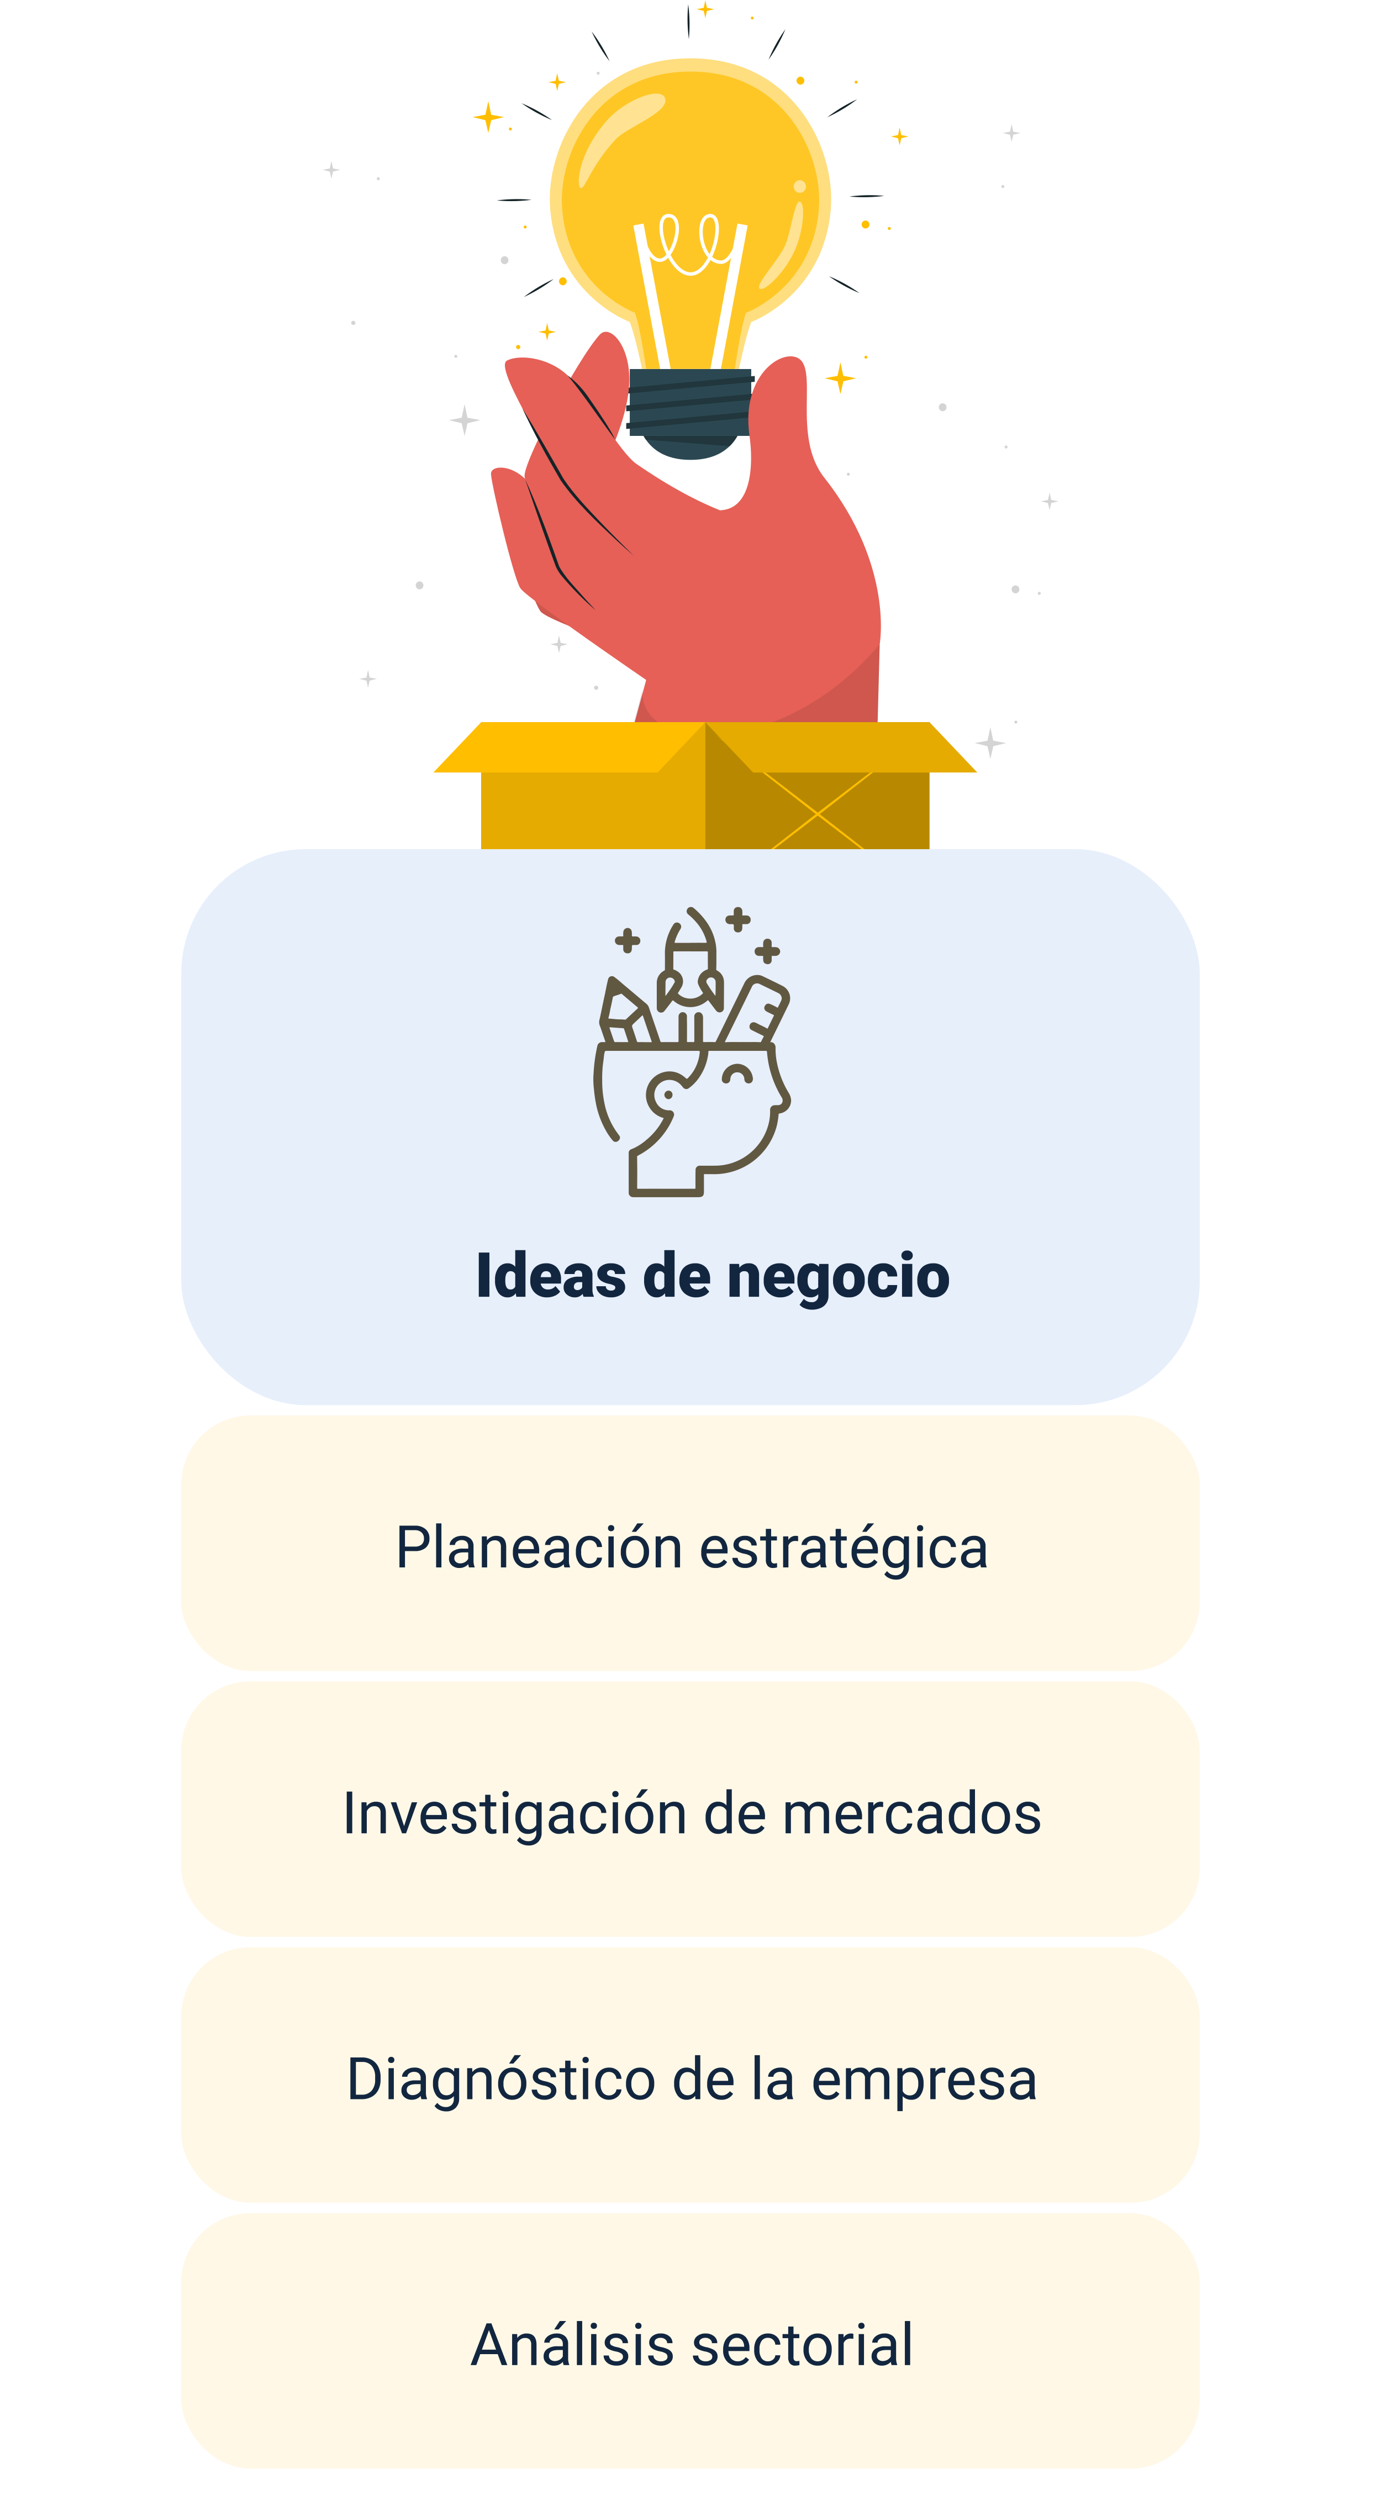 <svg xmlns="http://www.w3.org/2000/svg" xmlns:xlink="http://www.w3.org/1999/xlink" width="400" height="724" viewBox="0 0 400 724">
  <defs>
    <clipPath id="clip-path">
      <rect id="Rectángulo_377873" data-name="Rectángulo 377873" width="234.665" height="262.581" fill="none"/>
    </clipPath>
    <clipPath id="clip-path-3">
      <rect id="Rectángulo_377850" data-name="Rectángulo 377850" width="81.519" height="89.946" fill="none"/>
    </clipPath>
    <clipPath id="clip-path-4">
      <rect id="Rectángulo_377851" data-name="Rectángulo 377851" width="74.56" height="86.107" fill="none"/>
    </clipPath>
    <clipPath id="clip-path-5">
      <rect id="Rectángulo_377853" data-name="Rectángulo 377853" width="65.808" height="56.582" fill="none"/>
    </clipPath>
    <clipPath id="clip-path-6">
      <rect id="Rectángulo_377854" data-name="Rectángulo 377854" width="45.464" height="47.081" fill="none"/>
    </clipPath>
    <clipPath id="clip-path-7">
      <rect id="Rectángulo_377855" data-name="Rectángulo 377855" width="85.463" height="75.821" fill="none"/>
    </clipPath>
    <clipPath id="clip-path-8">
      <rect id="Rectángulo_377858" data-name="Rectángulo 377858" width="129.875" height="53.234" fill="none"/>
    </clipPath>
    <clipPath id="clip-path-9">
      <rect id="Rectángulo_377860" data-name="Rectángulo 377860" width="64.936" height="53.237" fill="none"/>
    </clipPath>
    <clipPath id="clip-path-10">
      <rect id="Rectángulo_377870" data-name="Rectángulo 377870" width="64.936" height="6.67" fill="none"/>
    </clipPath>
    <clipPath id="clip-path-11">
      <rect id="Rectángulo_377871" data-name="Rectángulo 377871" width="78.773" height="14.563" fill="none"/>
    </clipPath>
    <clipPath id="clip-path-12">
      <rect id="Rectángulo_377874" data-name="Rectángulo 377874" width="57.286" height="84.051" fill="#615842"/>
    </clipPath>
  </defs>
  <g id="Grupo_1072664" data-name="Grupo 1072664" transform="translate(6473 8537)">
    <rect id="Rectángulo_377882" data-name="Rectángulo 377882" width="400" height="724" transform="translate(-6473 -8537)" fill="#fff"/>
    <g id="Grupo_1072428" data-name="Grupo 1072428" transform="translate(-6705.5 -11800.076)">
      <g id="Grupo_1072425" data-name="Grupo 1072425" transform="translate(315.168 3263.151)">
        <g id="Grupo_1072419" data-name="Grupo 1072419" clip-path="url(#clip-path)">
          <path id="Trazado_609874" data-name="Trazado 609874" d="M82.03,207.292l3.719-.687.831-3.921.831,3.921,3.719.689-3.7.9-.847,3.7-.847-3.7Z" transform="translate(-34.686 -85.703)" fill="#d4d4d4"/>
          <path id="Trazado_609875" data-name="Trazado 609875" d="M345.9,369.342l3.719-.687.831-3.921.831,3.921,3.719.689-3.7.9-.847,3.7-.847-3.7Z" transform="translate(-146.263 -154.225)" fill="#d4d4d4"/>
          <path id="Trazado_609876" data-name="Trazado 609876" d="M360.048,64.72l2.079-.384.464-2.191.465,2.191,2.079.386-2.07.506-.474,2.07-.473-2.07Z" transform="translate(-152.244 -26.278)" fill="#d4d4d4"/>
          <path id="Trazado_609877" data-name="Trazado 609877" d="M37.072,338.616l2.079-.384.465-2.191.465,2.191,2.078.386-2.07.506-.473,2.07-.474-2.07Z" transform="translate(-15.676 -142.092)" fill="#d4d4d4"/>
          <path id="Trazado_609878" data-name="Trazado 609878" d="M132.9,321.233l2.079-.384.465-2.191.464,2.191,2.079.386-2.07.506-.473,2.07-.474-2.07Z" transform="translate(-56.195 -134.742)" fill="#d4d4d4"/>
          <path id="Trazado_609879" data-name="Trazado 609879" d="M379.1,249.515l2.079-.384.465-2.191.464,2.191,2.079.386-2.07.506-.473,2.07-.474-2.07Z" transform="translate(-160.299 -104.417)" fill="#d4d4d4"/>
          <path id="Trazado_609880" data-name="Trazado 609880" d="M18.675,83.186l2.079-.384.465-2.191.464,2.191,2.079.386-2.07.506-.473,2.07-.474-2.07Z" transform="translate(-7.896 -34.086)" fill="#d4d4d4"/>
          <g id="Grupo_1072418" data-name="Grupo 1072418">
            <g id="Grupo_1072417" data-name="Grupo 1072417" clip-path="url(#clip-path)">
              <path id="Trazado_609881" data-name="Trazado 609881" d="M155.519,345.128a.6.6,0,0,0,0-1.205.6.6,0,0,0,0,1.205" transform="translate(-65.514 -145.425)" fill="#d4d4d4"/>
              <path id="Trazado_609882" data-name="Trazado 609882" d="M33.657,162.051a.6.6,0,0,0,0-1.205.6.6,0,0,0,0,1.205" transform="translate(-13.986 -68.013)" fill="#d4d4d4"/>
              <path id="Trazado_609883" data-name="Trazado 609883" d="M366.267,362.308a.426.426,0,0,0,0-.852.426.426,0,0,0,0,.852" transform="translate(-154.7 -152.839)" fill="#d4d4d4"/>
              <path id="Trazado_609884" data-name="Trazado 609884" d="M359.746,93.584a.426.426,0,0,0,0-.852.426.426,0,0,0,0,.852" transform="translate(-151.942 -39.211)" fill="#d4d4d4"/>
              <path id="Trazado_609885" data-name="Trazado 609885" d="M361.37,224.269a.426.426,0,0,0,0-.852.426.426,0,0,0,0,.852" transform="translate(-152.629 -94.47)" fill="#d4d4d4"/>
              <path id="Trazado_609886" data-name="Trazado 609886" d="M156.651,36.729a.426.426,0,0,0,0-.852.426.426,0,0,0,0,.852" transform="translate(-66.065 -15.17)" fill="#d4d4d4"/>
              <path id="Trazado_609887" data-name="Trazado 609887" d="M282.213,237.926a.426.426,0,0,0,0-.852.426.426,0,0,0,0,.852" transform="translate(-119.158 -100.245)" fill="#d4d4d4"/>
              <path id="Trazado_609888" data-name="Trazado 609888" d="M85.215,178.78a.426.426,0,0,0,0-.852.426.426,0,0,0,0,.852" transform="translate(-35.859 -75.236)" fill="#d4d4d4"/>
              <path id="Trazado_609889" data-name="Trazado 609889" d="M378.028,297.709a.426.426,0,0,0,0-.852.426.426,0,0,0,0,.852" transform="translate(-159.672 -125.524)" fill="#d4d4d4"/>
              <path id="Trazado_609890" data-name="Trazado 609890" d="M46.3,89.651a.426.426,0,0,0,0-.852.426.426,0,0,0,0,.852" transform="translate(-19.402 -37.548)" fill="#d4d4d4"/>
              <path id="Trazado_609891" data-name="Trazado 609891" d="M365.57,295.9a1.156,1.156,0,0,0,0-2.311,1.156,1.156,0,0,0,0,2.311" transform="translate(-154.107 -124.143)" fill="#d4d4d4"/>
              <path id="Trazado_609892" data-name="Trazado 609892" d="M329.033,204.527a1.156,1.156,0,0,0,0-2.311,1.156,1.156,0,0,0,0,2.311" transform="translate(-138.658 -85.506)" fill="#d4d4d4"/>
              <path id="Trazado_609893" data-name="Trazado 609893" d="M109.188,130.741a1.156,1.156,0,0,0,0-2.31,1.156,1.156,0,0,0,0,2.31" transform="translate(-45.698 -54.306)" fill="#d4d4d4"/>
              <path id="Trazado_609894" data-name="Trazado 609894" d="M66.52,293.9a1.156,1.156,0,0,0,0-2.31,1.156,1.156,0,0,0,0,2.31" transform="translate(-27.656 -123.297)" fill="#d4d4d4"/>
              <path id="Trazado_609895" data-name="Trazado 609895" d="M93.931,55.245l3.719-.687.831-3.921.831,3.921,3.719.689-3.7.9-.847,3.7-.847-3.7Z" transform="translate(-39.718 -21.411)" fill="#ffbe00"/>
              <path id="Trazado_609896" data-name="Trazado 609896" d="M270.648,186.265l3.719-.687.831-3.921.831,3.921,3.719.69-3.7.9-.847,3.7-.847-3.7Z" transform="translate(-114.442 -76.812)" fill="#ffbe00"/>
              <path id="Trazado_609897" data-name="Trazado 609897" d="M126.965,164.466l2.079-.384.464-2.191.465,2.191,2.079.386-2.07.506-.474,2.07-.473-2.07Z" transform="translate(-53.686 -68.454)" fill="#ffbe00"/>
              <path id="Trazado_609898" data-name="Trazado 609898" d="M132,39.191l2.079-.384.465-2.191.465,2.191,2.078.386-2.07.506-.473,2.07-.474-2.07Z" transform="translate(-55.816 -15.483)" fill="#ffbe00"/>
              <path id="Trazado_609899" data-name="Trazado 609899" d="M303.842,66.438l2.079-.384.465-2.191.465,2.191,2.078.386-2.07.506-.473,2.07-.474-2.07Z" transform="translate(-128.478 -27.004)" fill="#ffbe00"/>
              <path id="Trazado_609900" data-name="Trazado 609900" d="M206.331,2.576l2.079-.384L208.874,0l.465,2.191,2.079.386-2.07.506-.474,2.07-.473-2.07Z" transform="translate(-87.245 0)" fill="#ffbe00"/>
              <path id="Trazado_609901" data-name="Trazado 609901" d="M116.386,174.167a.6.6,0,0,0,0-1.205.6.6,0,0,0,0,1.205" transform="translate(-48.967 -73.136)" fill="#ffbe00"/>
              <path id="Trazado_609902" data-name="Trazado 609902" d="M291.011,179.231a.426.426,0,0,0,0-.852.426.426,0,0,0,0,.852" transform="translate(-122.878 -75.426)" fill="#ffbe00"/>
              <path id="Trazado_609903" data-name="Trazado 609903" d="M120.018,113.894a.426.426,0,0,0,0-.852.426.426,0,0,0,0,.852" transform="translate(-50.575 -47.799)" fill="#ffbe00"/>
              <path id="Trazado_609904" data-name="Trazado 609904" d="M286.114,41.192a.426.426,0,0,0,0-.852.426.426,0,0,0,0,.852" transform="translate(-120.807 -17.057)" fill="#ffbe00"/>
              <path id="Trazado_609905" data-name="Trazado 609905" d="M112.6,64.715a.426.426,0,0,0,0-.852.426.426,0,0,0,0,.852" transform="translate(-47.436 -27.004)" fill="#ffbe00"/>
              <path id="Trazado_609906" data-name="Trazado 609906" d="M302.771,114.632a.426.426,0,0,0,0-.852.426.426,0,0,0,0,.852" transform="translate(-127.85 -48.111)" fill="#ffbe00"/>
              <path id="Trazado_609907" data-name="Trazado 609907" d="M233.953,9.041a.427.427,0,0,0,0-.852.427.427,0,0,0,0,.852" transform="translate(-98.751 -3.463)" fill="#ffbe00"/>
              <path id="Trazado_609908" data-name="Trazado 609908" d="M290.313,112.825a1.156,1.156,0,0,0,0-2.311,1.156,1.156,0,0,0,0,2.311" transform="translate(-122.285 -46.73)" fill="#ffbe00"/>
              <path id="Trazado_609909" data-name="Trazado 609909" d="M257.644,40.649a1.156,1.156,0,0,0,0-2.311,1.156,1.156,0,0,0,0,2.311" transform="translate(-108.471 -16.211)" fill="#ffbe00"/>
              <path id="Trazado_609910" data-name="Trazado 609910" d="M138.42,141.326a1.156,1.156,0,0,0,0-2.31,1.156,1.156,0,0,0,0,2.31" transform="translate(-58.058 -58.782)" fill="#ffbe00"/>
              <path id="Trazado_609911" data-name="Trazado 609911" d="M202.188,12.136A44.342,44.342,0,0,1,202,2.078a44.374,44.374,0,0,1,.185,10.058" transform="translate(-85.33 -0.879)" fill="#142328"/>
              <path id="Trazado_609912" data-name="Trazado 609912" d="M158.882,24.293a44.364,44.364,0,0,1-5.189-8.618,44.393,44.393,0,0,1,5.189,8.618" transform="translate(-64.988 -6.628)" fill="#142328"/>
              <path id="Trazado_609913" data-name="Trazado 609913" d="M127.329,56.546a44.338,44.338,0,0,1-8.8-4.868,44.354,44.354,0,0,1,8.8,4.868" transform="translate(-50.118 -21.852)" fill="#142328"/>
              <path id="Trazado_609914" data-name="Trazado 609914" d="M116.131,99.974a44.342,44.342,0,0,1-10.058.185,44.374,44.374,0,0,1,10.058-.185" transform="translate(-44.852 -42.188)" fill="#142328"/>
              <path id="Trazado_609915" data-name="Trazado 609915" d="M128.288,139.908a44.364,44.364,0,0,1-8.618,5.189,44.409,44.409,0,0,1,8.618-5.189" transform="translate(-50.602 -59.159)" fill="#142328"/>
              <path id="Trazado_609916" data-name="Trazado 609916" d="M272.809,138.483a44.332,44.332,0,0,1,8.8,4.869,44.317,44.317,0,0,1-8.8-4.869" transform="translate(-115.355 -58.557)" fill="#142328"/>
              <path id="Trazado_609917" data-name="Trazado 609917" d="M283.088,98.193a44.375,44.375,0,0,1,10.057-.185,44.34,44.34,0,0,1-10.057.185" transform="translate(-119.702 -41.357)" fill="#142328"/>
              <path id="Trazado_609918" data-name="Trazado 609918" d="M271.986,54.887A44.365,44.365,0,0,1,280.6,49.7a44.336,44.336,0,0,1-8.618,5.189" transform="translate(-115.007 -21.014)" fill="#142328"/>
              <path id="Trazado_609919" data-name="Trazado 609919" d="M242.478,23.334a44.36,44.36,0,0,1,4.868-8.8,44.343,44.343,0,0,1-4.868,8.8" transform="translate(-102.53 -6.144)" fill="#142328"/>
              <g id="Grupo_1072392" data-name="Grupo 1072392" transform="translate(76.573 16.818)" opacity="0.5">
                <g id="Grupo_1072391" data-name="Grupo 1072391">
                  <g id="Grupo_1072390" data-name="Grupo 1072390" clip-path="url(#clip-path-3)">
                    <path id="Trazado_609920" data-name="Trazado 609920" d="M214.086,72.625c-2.015,25.249-23.052,32.861-23.052,32.861-1.547,3.838-3.562,13.6-3.562,13.6h-28.08s-2.015-9.762-3.563-13.6c0,0-21.036-7.612-23.052-32.861-1.4-17.544,11.092-43.479,40.5-43.485h.3c29.41.006,41.9,25.941,40.5,43.485" transform="translate(-132.672 -29.14)" fill="#ffbe00"/>
                  </g>
                </g>
              </g>
              <g id="Grupo_1072395" data-name="Grupo 1072395" transform="translate(80.052 20.658)" opacity="0.7">
                <g id="Grupo_1072394" data-name="Grupo 1072394">
                  <g id="Grupo_1072393" data-name="Grupo 1072393" clip-path="url(#clip-path-4)">
                    <path id="Trazado_609921" data-name="Trazado 609921" d="M213.165,75.564c-1.843,23.094-21.084,30.056-21.084,30.056-1.415,3.51-3.259,16.278-3.259,16.278H163.139s-1.843-12.768-3.259-16.278c0,0-19.24-6.962-21.084-30.056-1.281-16.046,10.145-39.767,37.044-39.772h.279c26.9.006,38.325,23.726,37.044,39.772" transform="translate(-138.701 -35.792)" fill="#ffbe00"/>
                  </g>
                </g>
              </g>
              <line id="Línea_890" data-name="Línea 890" x1="8.255" y1="44.211" transform="translate(102.252 64.94)" fill="none" stroke="#fff" stroke-miterlimit="10" stroke-width="3"/>
              <line id="Línea_891" data-name="Línea 891" y1="44.214" x2="8.24" transform="translate(124.172 64.935)" fill="none" stroke="#fff" stroke-miterlimit="10" stroke-width="3"/>
              <path id="Trazado_609922" data-name="Trazado 609922" d="M178.389,112.327s1.635,8.657,5.555,8.656,7.594-12.905,2.448-12.9-.162,16.907,6.372,16.906,10.289-16.908,5.715-16.907-3.128,13.477,3.161,13.475c3.375,0,5.784-8.681,5.784-8.681" transform="translate(-75.431 -45.7)" fill="none" stroke="#fff" stroke-miterlimit="10" stroke-width="1"/>
              <rect id="Rectángulo_377852" data-name="Rectángulo 377852" width="35.177" height="19.36" transform="translate(99.744 106.799)" fill="#2b4852"/>
              <path id="Trazado_609923" data-name="Trazado 609923" d="M206.93,218.584c-2.069,3.668-6.035,6.95-13.6,6.95s-11.532-3.281-13.6-6.95Z" transform="translate(-75.997 -92.427)" fill="#2b4852"/>
              <path id="Trazado_609924" data-name="Trazado 609924" d="M206.93,218.584a13.048,13.048,0,0,1-2.279,2.977L180.433,219.7a12.743,12.743,0,0,1-.7-1.119Z" transform="translate(-75.997 -92.427)" fill="#21363d"/>
              <path id="Trazado_609925" data-name="Trazado 609925" d="M208.271,190.2l-37.234,3.442v-1.689l37.234-3.442Z" transform="translate(-72.322 -79.712)" fill="#21363d"/>
              <path id="Trazado_609926" data-name="Trazado 609926" d="M208.271,199.058,171.037,202.5v-1.689l37.234-3.442Z" transform="translate(-72.322 -83.456)" fill="#21363d"/>
              <path id="Trazado_609927" data-name="Trazado 609927" d="M208.271,207.913l-37.234,3.442v-1.689l37.234-3.442Z" transform="translate(-72.322 -87.201)" fill="#21363d"/>
              <g id="Grupo_1072398" data-name="Grupo 1072398" transform="translate(84.971 27.045)" opacity="0.5">
                <g id="Grupo_1072397" data-name="Grupo 1072397">
                  <g id="Grupo_1072396" data-name="Grupo 1072396" clip-path="url(#clip-path-5)">
                    <path id="Trazado_609928" data-name="Trazado 609928" d="M147.792,74.218c1.289.216,2.959-6.439,10.116-14.143,3.18-3.423,15.24-7.7,14.371-11.654s-11.629.111-17.042,6.382c-8.71,10.092-8.633,19.216-7.446,19.415" transform="translate(-147.224 -46.859)" fill="#fff"/>
                    <path id="Trazado_609929" data-name="Trazado 609929" d="M256.855,93.963a1.845,1.845,0,0,0,0-3.687,1.845,1.845,0,0,0,0,3.687" transform="translate(-192.828 -65.218)" fill="#fff"/>
                    <path id="Trazado_609930" data-name="Trazado 609930" d="M237.9,126.233c1.3.988,7.592-4.819,10.43-11.75,2.355-5.752,2.762-13.027,1.177-13.448s-2.611,9.558-4.516,13.232c-2.4,4.639-8.478,10.91-7.092,11.966" transform="translate(-185.48 -69.761)" fill="#fff"/>
                  </g>
                </g>
              </g>
              <path id="Trazado_609931" data-name="Trazado 609931" d="M230.466,454.3c-65.11.353-138.148.356-203.258,0,65.11-.356,138.149-.353,203.258,0" transform="translate(-11.505 -191.985)" fill="#142328"/>
              <path id="Trazado_609932" data-name="Trazado 609932" d="M154.484,295.826s-32.039-10.557-34.471-13.635-10.691-28.366-10.98-31.022,4.615-4.232,9.933,1.273c5.845,6.05,10.1,19.87,12.505,20.565.908.262,15.935,2.668,17.39,3.283s5.623,19.536,5.623,19.536" transform="translate(-46.098 -105.18)" fill="#e66057"/>
              <g id="Grupo_1072401" data-name="Grupo 1072401" transform="translate(62.922 143.565)" opacity="0.1">
                <g id="Grupo_1072400" data-name="Grupo 1072400">
                  <g id="Grupo_1072399" data-name="Grupo 1072399" clip-path="url(#clip-path-6)">
                    <path id="Trazado_609933" data-name="Trazado 609933" d="M154.484,295.826s-32.039-10.557-34.471-13.635-10.691-28.366-10.98-31.022,4.615-4.232,9.933,1.273c5.845,6.05,10.1,19.87,12.505,20.565.908.262,15.935,2.668,17.39,3.283s5.623,19.536,5.623,19.536" transform="translate(-109.02 -248.745)"/>
                  </g>
                </g>
              </g>
              <path id="Trazado_609934" data-name="Trazado 609934" d="M157.14,302.172s-43.362-29.445-45.473-32.752-8.474-30.436-8.5-33.107,6.609-2.961,11.347,3.05c5.208,6.607,9.363,19.485,11.689,20.418.878.352,13.367,5.907,14.753,6.666s16.179,35.726,16.179,35.726" transform="translate(-43.625 -99.156)" fill="#e66057"/>
              <path id="Trazado_609935" data-name="Trazado 609935" d="M137.359,249.577c-5.077-5.972-16.749-37.38-17.337-41.259s15.208-33.908,21.762-41.133c3.009-3.317,9.408,3.615,8.485,15.13-1,12.531-8.859,24.6-7.653,26.766.848,1.521,11.478,26,12.437,27.252.578.757,13.8,32.931,9.206,37.025,0,0-25.195-21.776-26.9-23.781" transform="translate(-50.744 -70.342)" fill="#e66057"/>
              <path id="Trazado_609936" data-name="Trazado 609936" d="M218.071,223.249c9.017-.275,9.82-12.7,8.549-21.678-2.361-16.688,8.527-24.7,13.724-22.566,6.694,2.748-1.693,22.57,7.973,34.829,20.18,25.594,16.024,48.206,16.024,48.206-6.676-1.98-32.871-31.944-46.27-38.791" transform="translate(-92.21 -75.548)" fill="#e66057"/>
              <path id="Trazado_609937" data-name="Trazado 609937" d="M151.07,272.639c-5.387-8.551-5.341-24.877-12.538-35.945-3.647-5.609-17.935-32.272-21.869-39.935-2.72-5.3-8.422-15.4-5.875-16.642,4.115-2.014,12.9-.556,18.017,4.831,6.382,6.723,14.569,21.763,19.488,25.157,38.534,26.589,54.736,15.678,61.575,17.754l8.839,34.428-2,75.82H133.244Z" transform="translate(-46.576 -75.795)" fill="#e66057"/>
              <g id="Grupo_1072404" data-name="Grupo 1072404" transform="translate(86.668 186.492)" opacity="0.1">
                <g id="Grupo_1072403" data-name="Grupo 1072403">
                  <g id="Grupo_1072402" data-name="Grupo 1072402" clip-path="url(#clip-path-7)">
                    <path id="Trazado_609938" data-name="Trazado 609938" d="M166.91,336.332c-1.094,18.76,40.772,20.074,68.717-13.211l-2,75.821H150.164Z" transform="translate(-150.164 -323.121)"/>
                  </g>
                </g>
              </g>
              <path id="Trazado_609939" data-name="Trazado 609939" d="M118.843,204.61c4.119,6.72,8.033,13.583,11.918,20.428,3.107,4.663,7.048,8.708,10.894,12.792q4.684,4.871,9.539,9.587c-1.715-1.465-3.387-2.981-5.051-4.506-5.753-5.414-11.62-10.847-16.163-17.371-3.989-6.837-7.812-13.741-11.137-20.93" transform="translate(-50.252 -86.518)" fill="#142328"/>
              <path id="Trazado_609940" data-name="Trazado 609940" d="M120.32,240.384c3.717,8.086,6.747,16.493,9.725,24.873a3.065,3.065,0,0,0,.25.583c1.778,3.1,4.406,5.734,6.75,8.429,1.21,1.366,2.463,2.692,3.7,4.041a86.119,86.119,0,0,1-9.667-9.745,11.883,11.883,0,0,1-1.9-3c-2.862-7.756-6.155-17.293-8.851-25.185" transform="translate(-50.876 -101.645)" fill="#142328"/>
              <path id="Trazado_609941" data-name="Trazado 609941" d="M141.483,188.132a26.676,26.676,0,0,1,6.244,6.595c1.735,2.488,6.374,9.169,7.543,11.974-3.645-4.8-9.842-14-13.788-18.569" transform="translate(-59.825 -79.55)" fill="#142328"/>
              <path id="Trazado_609942" data-name="Trazado 609942" d="M153.207,405.107l80.757,1.4L232.8,433.609H145.065Z" transform="translate(-61.34 -171.297)" fill="#e7e7e7"/>
              <path id="Trazado_609943" data-name="Trazado 609943" d="M142.913,421.243l90.7,1.7.377,17.488H139.238Z" transform="translate(-58.876 -178.12)" fill="#ffbe00"/>
              <rect id="Rectángulo_377856" data-name="Rectángulo 377856" width="129.875" height="53.234" transform="translate(56.692 209.078)" fill="#ffbe00"/>
              <g id="Grupo_1072407" data-name="Grupo 1072407" transform="translate(56.692 209.078)" opacity="0.1">
                <g id="Grupo_1072406" data-name="Grupo 1072406">
                  <g id="Grupo_1072405" data-name="Grupo 1072405" clip-path="url(#clip-path-8)">
                    <rect id="Rectángulo_377857" data-name="Rectángulo 377857" width="129.875" height="53.234" transform="translate(0 0)"/>
                  </g>
                </g>
              </g>
              <g id="Grupo_1072410" data-name="Grupo 1072410" transform="translate(121.628 209.078)" opacity="0.2">
                <g id="Grupo_1072409" data-name="Grupo 1072409">
                  <g id="Grupo_1072408" data-name="Grupo 1072408" clip-path="url(#clip-path-9)">
                    <rect id="Rectángulo_377859" data-name="Rectángulo 377859" width="64.936" height="53.236" transform="translate(0 0)"/>
                  </g>
                </g>
              </g>
              <path id="Trazado_609944" data-name="Trazado 609944" d="M275.09,414.512q-7.639-5.678-15.141-11.393l-14.921-11.45-14.73-11.5q-7.329-5.759-14.507-11.558,7.642,5.678,15.143,11.392l14.919,11.451,14.729,11.5q7.329,5.76,14.508,11.558" transform="translate(-91.246 -155.864)" fill="#ffbe00"/>
              <path id="Trazado_609945" data-name="Trazado 609945" d="M275.09,368.61q-7.186,5.8-14.508,11.558l-14.729,11.5-14.919,11.45q-7.5,5.716-15.143,11.393,7.182-5.8,14.507-11.559l14.73-11.5L259.949,380q7.5-5.717,15.141-11.393" transform="translate(-91.246 -155.864)" fill="#ffbe00"/>
              <rect id="Rectángulo_377861" data-name="Rectángulo 377861" width="0.373" height="5.262" transform="translate(67.594 253.576)" fill="#fff"/>
              <rect id="Rectángulo_377862" data-name="Rectángulo 377862" width="0.373" height="5.262" transform="translate(66.699 253.576)" fill="#fff"/>
              <rect id="Rectángulo_377863" data-name="Rectángulo 377863" width="0.373" height="5.262" transform="translate(65.804 253.576)" fill="#fff"/>
              <rect id="Rectángulo_377864" data-name="Rectángulo 377864" width="0.373" height="5.262" transform="translate(64.908 253.576)" fill="#fff"/>
              <rect id="Rectángulo_377865" data-name="Rectángulo 377865" width="0.373" height="5.262" transform="translate(64.013 253.576)" fill="#fff"/>
              <rect id="Rectángulo_377866" data-name="Rectángulo 377866" width="0.373" height="5.262" transform="translate(63.117 253.576)" fill="#fff"/>
              <rect id="Rectángulo_377867" data-name="Rectángulo 377867" width="0.373" height="5.262" transform="translate(62.222 253.576)" fill="#fff"/>
              <rect id="Rectángulo_377868" data-name="Rectángulo 377868" width="0.373" height="5.262" transform="translate(61.327 253.576)" fill="#fff"/>
              <rect id="Rectángulo_377869" data-name="Rectángulo 377869" width="0.373" height="5.262" transform="translate(60.431 253.576)" fill="#fff"/>
              <path id="Trazado_609946" data-name="Trazado 609946" d="M123.055,444.216l-1.436.4h3.37l-1.436-.4v-1.934c1.028-.134,1.436-1.149,1.436-2.922h-3.37c0,1.768.408,2.787,1.436,2.922Z" transform="translate(-51.426 -185.779)" fill="#fff"/>
              <path id="Trazado_609947" data-name="Trazado 609947" d="M128.819,442.04h.88v2.576h2.253V442.04h.884l-2.01-2.684Z" transform="translate(-54.47 -185.779)" fill="#fff"/>
              <g id="Grupo_1072413" data-name="Grupo 1072413" transform="translate(56.692 255.645)" opacity="0.1">
                <g id="Grupo_1072412" data-name="Grupo 1072412">
                  <g id="Grupo_1072411" data-name="Grupo 1072411" clip-path="url(#clip-path-10)">
                    <path id="Trazado_609948" data-name="Trazado 609948" d="M98.227,449.609v-2.03l64.936-4.64v6.667Z" transform="translate(-98.227 -442.939)"/>
                  </g>
                </g>
              </g>
              <path id="Trazado_609949" data-name="Trazado 609949" d="M139.188,376.818H74.252L88.09,362.255h64.936Z" transform="translate(-31.397 -153.177)" fill="#ffbe00"/>
              <path id="Trazado_609950" data-name="Trazado 609950" d="M224.574,376.818H289.51l-13.837-14.563H210.737Z" transform="translate(-89.109 -153.177)" fill="#ffbe00"/>
              <g id="Grupo_1072416" data-name="Grupo 1072416" transform="translate(121.628 209.078)" opacity="0.1">
                <g id="Grupo_1072415" data-name="Grupo 1072415">
                  <g id="Grupo_1072414" data-name="Grupo 1072414" clip-path="url(#clip-path-11)">
                    <path id="Trazado_609951" data-name="Trazado 609951" d="M224.574,376.818H289.51l-13.837-14.563H210.737Z" transform="translate(-210.737 -362.255)"/>
                  </g>
                </g>
              </g>
            </g>
          </g>
        </g>
      </g>
      <rect id="Rectángulo_377876" data-name="Rectángulo 377876" width="295" height="74" rx="20" transform="translate(285 3673)" fill="#fff8e7"/>
      <rect id="Rectángulo_377878" data-name="Rectángulo 377878" width="295" height="74" rx="20" transform="translate(285 3750)" fill="#fff8e7"/>
      <rect id="Rectángulo_377879" data-name="Rectángulo 377879" width="295" height="74" rx="20" transform="translate(285 3827)" fill="#fff8e7"/>
      <rect id="Rectángulo_377880" data-name="Rectángulo 377880" width="295" height="74" rx="20" transform="translate(285 3904)" fill="#fff8e7"/>
      <path id="Trazado_610523" data-name="Trazado 610523" d="M-83.2-4.731V0H-84.8V-12.086h4.458a4.478,4.478,0,0,1,3.109,1.013,3.433,3.433,0,0,1,1.125,2.681,3.388,3.388,0,0,1-1.1,2.71,4.678,4.678,0,0,1-3.15.95Zm0-1.3h2.864a2.863,2.863,0,0,0,1.959-.6A2.2,2.2,0,0,0-77.7-8.38a2.277,2.277,0,0,0-.681-1.73,2.682,2.682,0,0,0-1.868-.674H-83.2ZM-72.644,0H-74.18V-12.75h1.536Zm8,0a3.226,3.226,0,0,1-.216-.946A3.426,3.426,0,0,1-67.415.166a3.17,3.17,0,0,1-2.179-.751,2.43,2.43,0,0,1-.851-1.905,2.539,2.539,0,0,1,1.067-2.179,5.029,5.029,0,0,1,3-.776h1.494v-.706a1.725,1.725,0,0,0-.481-1.282,1.935,1.935,0,0,0-1.419-.477,2.239,2.239,0,0,0-1.378.415,1.223,1.223,0,0,0-.556,1h-1.544a2.119,2.119,0,0,1,.477-1.3,3.258,3.258,0,0,1,1.295-.992,4.356,4.356,0,0,1,1.8-.365,3.551,3.551,0,0,1,2.432.776,2.8,2.8,0,0,1,.913,2.137V-2.1a5.054,5.054,0,0,0,.315,1.967V0Zm-2.548-1.17a2.7,2.7,0,0,0,1.37-.374,2.259,2.259,0,0,0,.938-.971V-4.358h-1.2q-2.822,0-2.822,1.652a1.4,1.4,0,0,0,.481,1.129A1.85,1.85,0,0,0-67.191-1.17Zm7.7-7.811.05,1.129a3.273,3.273,0,0,1,2.689-1.295q2.847,0,2.872,3.212V0h-1.536V-5.943a2.068,2.068,0,0,0-.444-1.436,1.78,1.78,0,0,0-1.357-.465,2.216,2.216,0,0,0-1.312.4A2.706,2.706,0,0,0-59.4-6.4V0H-60.94V-8.981ZM-47.833.166a3.924,3.924,0,0,1-2.972-1.2A4.452,4.452,0,0,1-51.95-4.242v-.282a5.39,5.39,0,0,1,.51-2.386,3.982,3.982,0,0,1,1.428-1.644,3.59,3.59,0,0,1,1.988-.594A3.364,3.364,0,0,1-45.3-7.994a5,5,0,0,1,.971,3.3v.639h-6.084a3.193,3.193,0,0,0,.776,2.146,2.44,2.44,0,0,0,1.888.818,2.675,2.675,0,0,0,1.378-.332,3.462,3.462,0,0,0,.988-.88l.938.73A3.772,3.772,0,0,1-47.833.166Zm-.191-8.052a2.048,2.048,0,0,0-1.561.677,3.288,3.288,0,0,0-.78,1.9h4.5v-.116A2.925,2.925,0,0,0-46.5-7.242,1.928,1.928,0,0,0-48.024-7.886ZM-37.009,0a3.226,3.226,0,0,1-.216-.946A3.426,3.426,0,0,1-39.781.166,3.17,3.17,0,0,1-41.96-.585a2.43,2.43,0,0,1-.851-1.905,2.539,2.539,0,0,1,1.067-2.179,5.029,5.029,0,0,1,3-.776h1.494v-.706a1.725,1.725,0,0,0-.481-1.282,1.935,1.935,0,0,0-1.419-.477,2.239,2.239,0,0,0-1.378.415,1.223,1.223,0,0,0-.556,1h-1.544a2.119,2.119,0,0,1,.477-1.3,3.258,3.258,0,0,1,1.295-.992,4.356,4.356,0,0,1,1.8-.365,3.551,3.551,0,0,1,2.432.776,2.8,2.8,0,0,1,.913,2.137V-2.1A5.054,5.054,0,0,0-35.4-.133V0Zm-2.548-1.17a2.7,2.7,0,0,0,1.37-.374,2.259,2.259,0,0,0,.938-.971V-4.358h-1.2q-2.822,0-2.822,1.652a1.4,1.4,0,0,0,.481,1.129A1.85,1.85,0,0,0-39.557-1.17Zm9.853.083a2.212,2.212,0,0,0,1.436-.5,1.752,1.752,0,0,0,.681-1.245h1.453a2.785,2.785,0,0,1-.531,1.469A3.5,3.5,0,0,1-27.974-.249,3.772,3.772,0,0,1-29.7.166a3.7,3.7,0,0,1-2.918-1.224,4.877,4.877,0,0,1-1.083-3.349v-.257A5.407,5.407,0,0,1-33.224-7a3.667,3.667,0,0,1,1.382-1.585,3.926,3.926,0,0,1,2.129-.564,3.6,3.6,0,0,1,2.511.9,3.234,3.234,0,0,1,1.067,2.349h-1.453a2.116,2.116,0,0,0-.66-1.432,2.053,2.053,0,0,0-1.465-.56,2.149,2.149,0,0,0-1.814.843,3.957,3.957,0,0,0-.643,2.436v.291a3.878,3.878,0,0,0,.639,2.391A2.16,2.16,0,0,0-29.7-1.087ZM-22.74,0h-1.536V-8.981h1.536ZM-24.4-11.364a.917.917,0,0,1,.228-.631.857.857,0,0,1,.677-.257.87.87,0,0,1,.681.257.907.907,0,0,1,.232.631.877.877,0,0,1-.232.623.886.886,0,0,1-.681.249.872.872,0,0,1-.677-.249A.886.886,0,0,1-24.4-11.364Zm3.71,6.79a5.3,5.3,0,0,1,.519-2.374,3.87,3.87,0,0,1,1.444-1.627,3.932,3.932,0,0,1,2.113-.573,3.788,3.788,0,0,1,2.968,1.27A4.886,4.886,0,0,1-12.513-4.5v.108a5.351,5.351,0,0,1-.5,2.353A3.813,3.813,0,0,1-14.452-.415,3.977,3.977,0,0,1-16.6.166,3.778,3.778,0,0,1-19.557-1.1,4.861,4.861,0,0,1-20.69-4.466Zm1.544.183a3.842,3.842,0,0,0,.693,2.4,2.218,2.218,0,0,0,1.855.9A2.2,2.2,0,0,0-14.738-2a4.2,4.2,0,0,0,.689-2.569,3.836,3.836,0,0,0-.7-2.395,2.23,2.23,0,0,0-1.864-.917,2.205,2.205,0,0,0-1.834.9A4.17,4.17,0,0,0-19.146-4.391Zm3.229-8.359h1.859l-2.225,2.44-1.237,0Zm6.782,3.769.05,1.129A3.273,3.273,0,0,1-6.4-9.147q2.847,0,2.872,3.212V0H-5.059V-5.943A2.068,2.068,0,0,0-5.5-7.379a1.78,1.78,0,0,0-1.357-.465,2.216,2.216,0,0,0-1.312.4A2.706,2.706,0,0,0-9.052-6.4V0h-1.536V-8.981ZM6.728.166a3.924,3.924,0,0,1-2.972-1.2A4.452,4.452,0,0,1,2.611-4.242v-.282a5.39,5.39,0,0,1,.51-2.386A3.982,3.982,0,0,1,4.549-8.554a3.59,3.59,0,0,1,1.988-.594A3.364,3.364,0,0,1,9.26-7.994a5,5,0,0,1,.971,3.3v.639H4.146a3.193,3.193,0,0,0,.776,2.146,2.44,2.44,0,0,0,1.888.818,2.675,2.675,0,0,0,1.378-.332,3.462,3.462,0,0,0,.988-.88l.938.73A3.772,3.772,0,0,1,6.728.166ZM6.537-7.886a2.048,2.048,0,0,0-1.561.677,3.288,3.288,0,0,0-.78,1.9H8.7v-.116a2.925,2.925,0,0,0-.631-1.814A1.928,1.928,0,0,0,6.537-7.886Zm10.7,5.5a1.131,1.131,0,0,0-.469-.967,4.514,4.514,0,0,0-1.635-.594,7.731,7.731,0,0,1-1.851-.6,2.633,2.633,0,0,1-1.013-.83,1.986,1.986,0,0,1-.328-1.146,2.33,2.33,0,0,1,.934-1.868,3.647,3.647,0,0,1,2.386-.764,3.753,3.753,0,0,1,2.478.789,2.5,2.5,0,0,1,.95,2.017H17.145a1.386,1.386,0,0,0-.535-1.087,2.006,2.006,0,0,0-1.349-.457,2.1,2.1,0,0,0-1.312.365,1.15,1.15,0,0,0-.473.955.932.932,0,0,0,.44.838,5.413,5.413,0,0,0,1.59.54,8.283,8.283,0,0,1,1.864.614,2.718,2.718,0,0,1,1.058.859,2.112,2.112,0,0,1,.344,1.224,2.3,2.3,0,0,1-.963,1.93,4.039,4.039,0,0,1-2.5.726A4.523,4.523,0,0,1,13.4-.216a3.105,3.105,0,0,1-1.3-1.067,2.571,2.571,0,0,1-.469-1.482h1.536a1.59,1.59,0,0,0,.618,1.224,2.4,2.4,0,0,0,1.523.452,2.476,2.476,0,0,0,1.4-.353A1.084,1.084,0,0,0,17.237-2.382Zm5.62-8.774v2.175h1.677v1.187H22.856v5.577a1.247,1.247,0,0,0,.224.81.943.943,0,0,0,.764.27,3.718,3.718,0,0,0,.73-.1V0A4.478,4.478,0,0,1,23.4.166a1.912,1.912,0,0,1-1.552-.623,2.675,2.675,0,0,1-.523-1.768v-5.57H19.685V-8.981h1.635v-2.175ZM30.667-7.6a4.6,4.6,0,0,0-.755-.058,2.024,2.024,0,0,0-2.05,1.287V0H26.326V-8.981H27.82l.025,1.038a2.391,2.391,0,0,1,2.142-1.2,1.569,1.569,0,0,1,.681.116ZM37.291,0a3.226,3.226,0,0,1-.216-.946A3.426,3.426,0,0,1,34.519.166,3.17,3.17,0,0,1,32.34-.585a2.43,2.43,0,0,1-.851-1.905,2.539,2.539,0,0,1,1.067-2.179,5.029,5.029,0,0,1,3-.776h1.494v-.706a1.725,1.725,0,0,0-.481-1.282,1.935,1.935,0,0,0-1.419-.477,2.239,2.239,0,0,0-1.378.415,1.223,1.223,0,0,0-.556,1H31.672a2.119,2.119,0,0,1,.477-1.3,3.258,3.258,0,0,1,1.295-.992,4.356,4.356,0,0,1,1.8-.365,3.551,3.551,0,0,1,2.432.776,2.8,2.8,0,0,1,.913,2.137V-2.1A5.054,5.054,0,0,0,38.9-.133V0ZM34.743-1.17a2.7,2.7,0,0,0,1.37-.374,2.259,2.259,0,0,0,.938-.971V-4.358h-1.2q-2.822,0-2.822,1.652a1.4,1.4,0,0,0,.481,1.129A1.85,1.85,0,0,0,34.743-1.17Zm8.334-9.986v2.175h1.677v1.187H43.077v5.577a1.247,1.247,0,0,0,.224.81.943.943,0,0,0,.764.27,3.718,3.718,0,0,0,.73-.1V0a4.478,4.478,0,0,1-1.179.165,1.912,1.912,0,0,1-1.552-.623,2.675,2.675,0,0,1-.523-1.768v-5.57H39.906V-8.981h1.635v-2.175ZM50.274.166a3.924,3.924,0,0,1-2.972-1.2,4.452,4.452,0,0,1-1.146-3.208v-.282a5.39,5.39,0,0,1,.51-2.386,3.982,3.982,0,0,1,1.428-1.644,3.59,3.59,0,0,1,1.988-.594,3.364,3.364,0,0,1,2.723,1.154,5,5,0,0,1,.971,3.3v.639H47.692a3.193,3.193,0,0,0,.776,2.146,2.44,2.44,0,0,0,1.888.818,2.675,2.675,0,0,0,1.378-.332,3.462,3.462,0,0,0,.988-.88l.938.73A3.772,3.772,0,0,1,50.274.166Zm-.191-8.052a2.048,2.048,0,0,0-1.561.677,3.288,3.288,0,0,0-.78,1.9h4.5v-.116a2.925,2.925,0,0,0-.631-1.814A1.928,1.928,0,0,0,50.083-7.886Zm.747-4.864h1.859l-2.225,2.44-1.237,0Zm4.358,8.185a5.279,5.279,0,0,1,.971-3.341,3.106,3.106,0,0,1,2.573-1.241A3.09,3.09,0,0,1,61.3-7.985l.075-1h1.4V-.216a3.654,3.654,0,0,1-1.033,2.748,3.814,3.814,0,0,1-2.777,1,4.619,4.619,0,0,1-1.9-.415,3.272,3.272,0,0,1-1.419-1.137l.8-.921a3,3,0,0,0,2.416,1.22A2.353,2.353,0,0,0,60.6,1.652a2.411,2.411,0,0,0,.627-1.776V-.9A3.156,3.156,0,0,1,58.716.166,3.068,3.068,0,0,1,56.163-1.1,5.55,5.55,0,0,1,55.188-4.565Zm1.544.174A4.027,4.027,0,0,0,57.354-2a2.023,2.023,0,0,0,1.743.867,2.249,2.249,0,0,0,2.133-1.32v-4.1a2.276,2.276,0,0,0-2.117-1.287,2.041,2.041,0,0,0-1.751.872A4.386,4.386,0,0,0,56.732-4.391ZM66.759,0H65.223V-8.981h1.536ZM65.1-11.364a.917.917,0,0,1,.228-.631A.857.857,0,0,1,66-12.252a.87.87,0,0,1,.681.257.907.907,0,0,1,.232.631.877.877,0,0,1-.232.623.886.886,0,0,1-.681.249.872.872,0,0,1-.677-.249A.886.886,0,0,1,65.1-11.364Zm7.72,10.276a2.212,2.212,0,0,0,1.436-.5,1.752,1.752,0,0,0,.681-1.245h1.453a2.785,2.785,0,0,1-.531,1.469A3.5,3.5,0,0,1,74.549-.249a3.772,3.772,0,0,1-1.731.415A3.7,3.7,0,0,1,69.9-1.058a4.877,4.877,0,0,1-1.083-3.349v-.257A5.407,5.407,0,0,1,69.3-7a3.667,3.667,0,0,1,1.382-1.585,3.926,3.926,0,0,1,2.129-.564,3.6,3.6,0,0,1,2.511.9,3.234,3.234,0,0,1,1.067,2.349H74.935a2.116,2.116,0,0,0-.66-1.432,2.053,2.053,0,0,0-1.465-.56A2.149,2.149,0,0,0,71-7.043a3.957,3.957,0,0,0-.643,2.436v.291a3.878,3.878,0,0,0,.639,2.391A2.16,2.16,0,0,0,72.819-1.087ZM83.659,0a3.226,3.226,0,0,1-.216-.946A3.426,3.426,0,0,1,80.887.166a3.17,3.17,0,0,1-2.179-.751,2.43,2.43,0,0,1-.851-1.905,2.539,2.539,0,0,1,1.067-2.179,5.029,5.029,0,0,1,3-.776h1.494v-.706a1.725,1.725,0,0,0-.481-1.282,1.935,1.935,0,0,0-1.419-.477A2.239,2.239,0,0,0,80.14-7.5a1.223,1.223,0,0,0-.556,1H78.04a2.119,2.119,0,0,1,.477-1.3,3.258,3.258,0,0,1,1.295-.992,4.356,4.356,0,0,1,1.8-.365,3.551,3.551,0,0,1,2.432.776,2.8,2.8,0,0,1,.913,2.137V-2.1A5.054,5.054,0,0,0,85.27-.133V0ZM81.111-1.17a2.7,2.7,0,0,0,1.37-.374,2.259,2.259,0,0,0,.938-.971V-4.358h-1.2q-2.822,0-2.822,1.652a1.4,1.4,0,0,0,.481,1.129A1.85,1.85,0,0,0,81.111-1.17Z" transform="translate(433 3717)" fill="#12263f"/>
      <path id="Trazado_610524" data-name="Trazado 610524" d="M-98.472,0h-1.594V-12.086h1.594Zm4.125-8.981.05,1.129a3.273,3.273,0,0,1,2.689-1.295q2.847,0,2.872,3.212V0h-1.536V-5.943a2.068,2.068,0,0,0-.444-1.436,1.78,1.78,0,0,0-1.357-.465,2.216,2.216,0,0,0-1.312.4,2.706,2.706,0,0,0-.88,1.046V0H-95.8V-8.981Zm10.891,6.9,2.225-6.9h1.569L-82.883,0h-1.17l-3.254-8.981h1.569Zm8.89,2.25a3.924,3.924,0,0,1-2.972-1.2,4.452,4.452,0,0,1-1.146-3.208v-.282a5.39,5.39,0,0,1,.51-2.386,3.982,3.982,0,0,1,1.428-1.644,3.59,3.59,0,0,1,1.988-.594,3.364,3.364,0,0,1,2.723,1.154,5,5,0,0,1,.971,3.3v.639h-6.084a3.193,3.193,0,0,0,.776,2.146,2.44,2.44,0,0,0,1.888.818A2.675,2.675,0,0,0-73.1-1.419a3.462,3.462,0,0,0,.988-.88l.938.73A3.772,3.772,0,0,1-74.566.166Zm-.191-8.052a2.048,2.048,0,0,0-1.561.677,3.288,3.288,0,0,0-.78,1.9h4.5v-.116a2.925,2.925,0,0,0-.631-1.814A1.928,1.928,0,0,0-74.757-7.886Zm10.7,5.5a1.131,1.131,0,0,0-.469-.967,4.514,4.514,0,0,0-1.635-.594,7.731,7.731,0,0,1-1.851-.6,2.633,2.633,0,0,1-1.013-.83,1.986,1.986,0,0,1-.328-1.146,2.33,2.33,0,0,1,.934-1.868,3.647,3.647,0,0,1,2.386-.764,3.753,3.753,0,0,1,2.478.789,2.5,2.5,0,0,1,.95,2.017h-1.544a1.386,1.386,0,0,0-.535-1.087,2.006,2.006,0,0,0-1.349-.457,2.1,2.1,0,0,0-1.312.365,1.15,1.15,0,0,0-.473.955.932.932,0,0,0,.44.838,5.413,5.413,0,0,0,1.59.54,8.283,8.283,0,0,1,1.864.614,2.718,2.718,0,0,1,1.058.859,2.112,2.112,0,0,1,.344,1.224,2.3,2.3,0,0,1-.963,1.93,4.039,4.039,0,0,1-2.5.726,4.523,4.523,0,0,1-1.909-.382,3.105,3.105,0,0,1-1.3-1.067,2.571,2.571,0,0,1-.469-1.482h1.536a1.59,1.59,0,0,0,.618,1.224,2.4,2.4,0,0,0,1.523.452,2.476,2.476,0,0,0,1.4-.353A1.084,1.084,0,0,0-64.057-2.382Zm5.62-8.774v2.175h1.677v1.187h-1.677v5.577a1.247,1.247,0,0,0,.224.81.943.943,0,0,0,.764.27,3.718,3.718,0,0,0,.73-.1V0A4.478,4.478,0,0,1-57.9.166,1.912,1.912,0,0,1-59.45-.457a2.675,2.675,0,0,1-.523-1.768v-5.57h-1.635V-8.981h1.635v-2.175ZM-53.3,0h-1.536V-8.981H-53.3Zm-1.66-11.364a.917.917,0,0,1,.228-.631.857.857,0,0,1,.677-.257.87.87,0,0,1,.681.257.907.907,0,0,1,.232.631.877.877,0,0,1-.232.623.886.886,0,0,1-.681.249.872.872,0,0,1-.677-.249A.886.886,0,0,1-54.959-11.364Zm3.752,6.8a5.279,5.279,0,0,1,.971-3.341,3.106,3.106,0,0,1,2.573-1.241A3.09,3.09,0,0,1-45.1-7.985l.075-1h1.4V-.216a3.654,3.654,0,0,1-1.033,2.748,3.814,3.814,0,0,1-2.777,1,4.619,4.619,0,0,1-1.9-.415,3.272,3.272,0,0,1-1.419-1.137l.8-.921a3,3,0,0,0,2.416,1.22,2.353,2.353,0,0,0,1.747-.631,2.411,2.411,0,0,0,.627-1.776V-.9A3.156,3.156,0,0,1-47.68.166,3.068,3.068,0,0,1-50.232-1.1,5.55,5.55,0,0,1-51.208-4.565Zm1.544.174A4.027,4.027,0,0,0-49.041-2a2.023,2.023,0,0,0,1.743.867,2.249,2.249,0,0,0,2.133-1.32v-4.1a2.276,2.276,0,0,0-2.117-1.287,2.041,2.041,0,0,0-1.751.872A4.386,4.386,0,0,0-49.664-4.391ZM-35.76,0a3.226,3.226,0,0,1-.216-.946A3.426,3.426,0,0,1-38.532.166a3.17,3.17,0,0,1-2.179-.751,2.43,2.43,0,0,1-.851-1.905A2.539,2.539,0,0,1-40.5-4.669a5.029,5.029,0,0,1,3-.776H-36v-.706a1.725,1.725,0,0,0-.481-1.282A1.935,1.935,0,0,0-37.9-7.911a2.239,2.239,0,0,0-1.378.415,1.223,1.223,0,0,0-.556,1h-1.544a2.119,2.119,0,0,1,.477-1.3,3.258,3.258,0,0,1,1.295-.992,4.356,4.356,0,0,1,1.8-.365,3.551,3.551,0,0,1,2.432.776,2.8,2.8,0,0,1,.913,2.137V-2.1a5.054,5.054,0,0,0,.315,1.967V0Zm-2.548-1.17a2.7,2.7,0,0,0,1.37-.374A2.259,2.259,0,0,0-36-2.515V-4.358h-1.2q-2.822,0-2.822,1.652a1.4,1.4,0,0,0,.481,1.129A1.85,1.85,0,0,0-38.308-1.17Zm9.853.083a2.212,2.212,0,0,0,1.436-.5,1.752,1.752,0,0,0,.681-1.245h1.453a2.785,2.785,0,0,1-.531,1.469A3.5,3.5,0,0,1-26.724-.249a3.772,3.772,0,0,1-1.731.415,3.7,3.7,0,0,1-2.918-1.224,4.877,4.877,0,0,1-1.083-3.349v-.257A5.407,5.407,0,0,1-31.975-7a3.667,3.667,0,0,1,1.382-1.585,3.926,3.926,0,0,1,2.129-.564,3.6,3.6,0,0,1,2.511.9,3.234,3.234,0,0,1,1.067,2.349h-1.453A2.116,2.116,0,0,0-27-7.325a2.053,2.053,0,0,0-1.465-.56,2.149,2.149,0,0,0-1.814.843,3.957,3.957,0,0,0-.643,2.436v.291a3.878,3.878,0,0,0,.639,2.391A2.16,2.16,0,0,0-28.455-1.087ZM-21.491,0h-1.536V-8.981h1.536Zm-1.66-11.364a.917.917,0,0,1,.228-.631.857.857,0,0,1,.677-.257.87.87,0,0,1,.681.257.907.907,0,0,1,.232.631.877.877,0,0,1-.232.623.886.886,0,0,1-.681.249.872.872,0,0,1-.677-.249A.886.886,0,0,1-23.151-11.364Zm3.71,6.79a5.3,5.3,0,0,1,.519-2.374,3.87,3.87,0,0,1,1.444-1.627,3.932,3.932,0,0,1,2.113-.573A3.788,3.788,0,0,1-12.4-7.877,4.886,4.886,0,0,1-11.264-4.5v.108a5.351,5.351,0,0,1-.5,2.353A3.813,3.813,0,0,1-13.2-.415a3.977,3.977,0,0,1-2.146.581A3.778,3.778,0,0,1-18.307-1.1,4.861,4.861,0,0,1-19.44-4.466Zm1.544.183a3.842,3.842,0,0,0,.693,2.4,2.218,2.218,0,0,0,1.855.9A2.2,2.2,0,0,0-13.489-2,4.2,4.2,0,0,0-12.8-4.574a3.836,3.836,0,0,0-.7-2.395,2.23,2.23,0,0,0-1.864-.917,2.205,2.205,0,0,0-1.834.9A4.17,4.17,0,0,0-17.9-4.391Zm3.229-8.359h1.859l-2.225,2.44-1.237,0Zm6.782,3.769.05,1.129A3.273,3.273,0,0,1-5.146-9.147q2.847,0,2.872,3.212V0H-3.81V-5.943a2.068,2.068,0,0,0-.444-1.436,1.78,1.78,0,0,0-1.357-.465,2.216,2.216,0,0,0-1.312.4A2.706,2.706,0,0,0-7.8-6.4V0H-9.338V-8.981ZM3.876-4.565A5.261,5.261,0,0,1,4.856-7.89,3.1,3.1,0,0,1,7.421-9.147a3.115,3.115,0,0,1,2.5,1.079V-12.75h1.536V0H10.044L9.969-.963A3.127,3.127,0,0,1,7.4.166,3.068,3.068,0,0,1,4.86-1.112a5.321,5.321,0,0,1-.984-3.337Zm1.536.174A3.984,3.984,0,0,0,6.043-2a2.039,2.039,0,0,0,1.743.863A2.24,2.24,0,0,0,9.919-2.449V-6.574A2.257,2.257,0,0,0,7.8-7.844a2.049,2.049,0,0,0-1.76.872A4.386,4.386,0,0,0,5.412-4.391ZM17.564.166a3.924,3.924,0,0,1-2.972-1.2,4.452,4.452,0,0,1-1.146-3.208v-.282a5.39,5.39,0,0,1,.51-2.386,3.982,3.982,0,0,1,1.428-1.644,3.59,3.59,0,0,1,1.988-.594A3.364,3.364,0,0,1,20.1-7.994a5,5,0,0,1,.971,3.3v.639H14.983a3.193,3.193,0,0,0,.776,2.146,2.44,2.44,0,0,0,1.888.818,2.675,2.675,0,0,0,1.378-.332,3.462,3.462,0,0,0,.988-.88l.938.73A3.772,3.772,0,0,1,17.564.166Zm-.191-8.052a2.048,2.048,0,0,0-1.561.677,3.288,3.288,0,0,0-.78,1.9h4.5v-.116A2.925,2.925,0,0,0,18.9-7.242,1.928,1.928,0,0,0,17.374-7.886ZM28.5-8.981l.042,1A3.317,3.317,0,0,1,31.2-9.147,2.568,2.568,0,0,1,33.768-7.7a3.4,3.4,0,0,1,1.166-1.046,3.445,3.445,0,0,1,1.7-.4q2.955,0,3,3.129V0H38.1V-5.927a2.062,2.062,0,0,0-.44-1.44,1.937,1.937,0,0,0-1.478-.477,2.036,2.036,0,0,0-1.419.51,2.071,2.071,0,0,0-.656,1.374V0H32.564V-5.885a1.713,1.713,0,0,0-1.917-1.959A2.055,2.055,0,0,0,28.58-6.558V0H27.044V-8.981ZM45.679.166a3.924,3.924,0,0,1-2.972-1.2,4.452,4.452,0,0,1-1.146-3.208v-.282a5.39,5.39,0,0,1,.51-2.386A3.982,3.982,0,0,1,43.5-8.554a3.59,3.59,0,0,1,1.988-.594,3.364,3.364,0,0,1,2.723,1.154,5,5,0,0,1,.971,3.3v.639H43.1a3.193,3.193,0,0,0,.776,2.146,2.44,2.44,0,0,0,1.888.818,2.675,2.675,0,0,0,1.378-.332,3.462,3.462,0,0,0,.988-.88l.938.73A3.772,3.772,0,0,1,45.679.166Zm-.191-8.052a2.048,2.048,0,0,0-1.561.677,3.288,3.288,0,0,0-.78,1.9h4.5v-.116a2.925,2.925,0,0,0-.631-1.814A1.928,1.928,0,0,0,45.488-7.886ZM55.3-7.6a4.6,4.6,0,0,0-.755-.058,2.024,2.024,0,0,0-2.05,1.287V0H50.958V-8.981h1.494l.025,1.038a2.391,2.391,0,0,1,2.142-1.2,1.569,1.569,0,0,1,.681.116Zm4.856,6.516a2.212,2.212,0,0,0,1.436-.5,1.752,1.752,0,0,0,.681-1.245h1.453a2.785,2.785,0,0,1-.531,1.469A3.5,3.5,0,0,1,61.886-.249a3.772,3.772,0,0,1-1.731.415,3.7,3.7,0,0,1-2.918-1.224,4.877,4.877,0,0,1-1.083-3.349v-.257A5.407,5.407,0,0,1,56.636-7a3.667,3.667,0,0,1,1.382-1.585,3.926,3.926,0,0,1,2.129-.564,3.6,3.6,0,0,1,2.511.9,3.234,3.234,0,0,1,1.067,2.349H62.272a2.116,2.116,0,0,0-.66-1.432,2.053,2.053,0,0,0-1.465-.56,2.149,2.149,0,0,0-1.814.843,3.957,3.957,0,0,0-.643,2.436v.291a3.878,3.878,0,0,0,.639,2.391A2.16,2.16,0,0,0,60.156-1.087ZM71,0a3.226,3.226,0,0,1-.216-.946A3.426,3.426,0,0,1,68.224.166a3.17,3.17,0,0,1-2.179-.751,2.43,2.43,0,0,1-.851-1.905,2.539,2.539,0,0,1,1.067-2.179,5.029,5.029,0,0,1,3-.776h1.494v-.706a1.725,1.725,0,0,0-.481-1.282,1.935,1.935,0,0,0-1.419-.477,2.239,2.239,0,0,0-1.378.415,1.223,1.223,0,0,0-.556,1H65.377a2.119,2.119,0,0,1,.477-1.3,3.258,3.258,0,0,1,1.295-.992,4.356,4.356,0,0,1,1.8-.365,3.551,3.551,0,0,1,2.432.776,2.8,2.8,0,0,1,.913,2.137V-2.1a5.054,5.054,0,0,0,.315,1.967V0ZM68.448-1.17a2.7,2.7,0,0,0,1.37-.374,2.259,2.259,0,0,0,.938-.971V-4.358h-1.2q-2.822,0-2.822,1.652a1.4,1.4,0,0,0,.481,1.129A1.85,1.85,0,0,0,68.448-1.17Zm5.877-3.4A5.261,5.261,0,0,1,75.3-7.89,3.1,3.1,0,0,1,77.87-9.147a3.115,3.115,0,0,1,2.5,1.079V-12.75H81.9V0H80.493l-.075-.963A3.127,3.127,0,0,1,77.853.166a3.068,3.068,0,0,1-2.544-1.278,5.321,5.321,0,0,1-.984-3.337Zm1.536.174A3.984,3.984,0,0,0,76.492-2a2.039,2.039,0,0,0,1.743.863,2.24,2.24,0,0,0,2.133-1.312V-6.574a2.257,2.257,0,0,0-2.117-1.27,2.049,2.049,0,0,0-1.76.872A4.386,4.386,0,0,0,75.861-4.391Zm8.019-.183A5.3,5.3,0,0,1,84.4-6.948a3.87,3.87,0,0,1,1.444-1.627,3.932,3.932,0,0,1,2.113-.573,3.788,3.788,0,0,1,2.968,1.27A4.886,4.886,0,0,1,92.056-4.5v.108a5.351,5.351,0,0,1-.5,2.353A3.813,3.813,0,0,1,90.117-.415a3.977,3.977,0,0,1-2.146.581A3.778,3.778,0,0,1,85.012-1.1a4.861,4.861,0,0,1-1.133-3.362Zm1.544.183a3.842,3.842,0,0,0,.693,2.4,2.218,2.218,0,0,0,1.855.9A2.2,2.2,0,0,0,89.831-2a4.2,4.2,0,0,0,.689-2.569,3.836,3.836,0,0,0-.7-2.395,2.23,2.23,0,0,0-1.864-.917,2.205,2.205,0,0,0-1.834.9A4.17,4.17,0,0,0,85.423-4.391ZM99.211-2.382a1.131,1.131,0,0,0-.469-.967,4.514,4.514,0,0,0-1.635-.594,7.731,7.731,0,0,1-1.851-.6,2.633,2.633,0,0,1-1.013-.83,1.986,1.986,0,0,1-.328-1.146,2.33,2.33,0,0,1,.934-1.868,3.647,3.647,0,0,1,2.386-.764,3.753,3.753,0,0,1,2.478.789,2.5,2.5,0,0,1,.95,2.017H99.12a1.386,1.386,0,0,0-.535-1.087,2.006,2.006,0,0,0-1.349-.457,2.1,2.1,0,0,0-1.312.365,1.15,1.15,0,0,0-.473.955.932.932,0,0,0,.44.838,5.413,5.413,0,0,0,1.59.54,8.283,8.283,0,0,1,1.864.614,2.718,2.718,0,0,1,1.058.859,2.112,2.112,0,0,1,.344,1.224,2.3,2.3,0,0,1-.963,1.93,4.039,4.039,0,0,1-2.5.726,4.523,4.523,0,0,1-1.909-.382,3.105,3.105,0,0,1-1.3-1.067,2.571,2.571,0,0,1-.469-1.482h1.536a1.59,1.59,0,0,0,.618,1.224,2.4,2.4,0,0,0,1.523.452,2.476,2.476,0,0,0,1.4-.353A1.084,1.084,0,0,0,99.211-2.382Z" transform="translate(433 3794)" fill="#12263f"/>
      <path id="Trazado_610525" data-name="Trazado 610525" d="M-99.008,0V-12.086H-95.6a5.492,5.492,0,0,1,2.789.7A4.716,4.716,0,0,1-90.935-9.4a6.457,6.457,0,0,1,.668,2.955v.772a6.48,6.48,0,0,1-.66,3A4.642,4.642,0,0,1-92.811-.706,5.842,5.842,0,0,1-95.662,0Zm1.594-10.783V-1.3h1.677A3.648,3.648,0,0,0-92.869-2.45a4.737,4.737,0,0,0,1.025-3.265v-.706a4.812,4.812,0,0,0-.967-3.2,3.441,3.441,0,0,0-2.743-1.159ZM-86.432,0h-1.536V-8.981h1.536Zm-1.66-11.364a.917.917,0,0,1,.228-.631.857.857,0,0,1,.677-.257.87.87,0,0,1,.681.257.907.907,0,0,1,.232.631.877.877,0,0,1-.232.623.886.886,0,0,1-.681.249.872.872,0,0,1-.677-.249A.886.886,0,0,1-88.092-11.364ZM-78.43,0a3.226,3.226,0,0,1-.216-.946A3.426,3.426,0,0,1-81.2.166a3.17,3.17,0,0,1-2.179-.751,2.43,2.43,0,0,1-.851-1.905,2.539,2.539,0,0,1,1.067-2.179,5.029,5.029,0,0,1,3-.776h1.494v-.706a1.725,1.725,0,0,0-.481-1.282,1.935,1.935,0,0,0-1.419-.477,2.239,2.239,0,0,0-1.378.415,1.223,1.223,0,0,0-.556,1H-84.05a2.119,2.119,0,0,1,.477-1.3,3.258,3.258,0,0,1,1.295-.992,4.356,4.356,0,0,1,1.8-.365,3.551,3.551,0,0,1,2.432.776,2.8,2.8,0,0,1,.913,2.137V-2.1A5.054,5.054,0,0,0-76.82-.133V0Zm-2.548-1.17a2.7,2.7,0,0,0,1.37-.374,2.259,2.259,0,0,0,.938-.971V-4.358h-1.2q-2.822,0-2.822,1.652a1.4,1.4,0,0,0,.481,1.129A1.85,1.85,0,0,0-80.978-1.17Zm5.885-3.4a5.279,5.279,0,0,1,.971-3.341,3.106,3.106,0,0,1,2.573-1.241,3.09,3.09,0,0,1,2.565,1.162l.075-1h1.4V-.216A3.654,3.654,0,0,1-68.54,2.532a3.814,3.814,0,0,1-2.777,1,4.619,4.619,0,0,1-1.9-.415,3.272,3.272,0,0,1-1.419-1.137l.8-.921a3,3,0,0,0,2.416,1.22,2.353,2.353,0,0,0,1.747-.631A2.411,2.411,0,0,0-69.05-.125V-.9A3.156,3.156,0,0,1-71.565.166,3.068,3.068,0,0,1-74.118-1.1,5.55,5.55,0,0,1-75.093-4.565Zm1.544.174A4.027,4.027,0,0,0-72.927-2a2.023,2.023,0,0,0,1.743.867,2.249,2.249,0,0,0,2.133-1.32v-4.1a2.276,2.276,0,0,0-2.117-1.287,2.041,2.041,0,0,0-1.751.872A4.386,4.386,0,0,0-73.549-4.391Zm9.812-4.59.05,1.129A3.273,3.273,0,0,1-61-9.147q2.847,0,2.872,3.212V0h-1.536V-5.943a2.068,2.068,0,0,0-.444-1.436,1.78,1.78,0,0,0-1.357-.465,2.216,2.216,0,0,0-1.312.4,2.706,2.706,0,0,0-.88,1.046V0H-65.19V-8.981Zm7.521,4.408A5.3,5.3,0,0,1-55.7-6.948a3.87,3.87,0,0,1,1.444-1.627,3.932,3.932,0,0,1,2.113-.573,3.788,3.788,0,0,1,2.968,1.27A4.886,4.886,0,0,1-48.041-4.5v.108a5.351,5.351,0,0,1-.5,2.353A3.813,3.813,0,0,1-49.979-.415a3.977,3.977,0,0,1-2.146.581A3.778,3.778,0,0,1-55.084-1.1a4.861,4.861,0,0,1-1.133-3.362Zm1.544.183a3.842,3.842,0,0,0,.693,2.4,2.218,2.218,0,0,0,1.855.9A2.2,2.2,0,0,0-50.265-2a4.2,4.2,0,0,0,.689-2.569,3.836,3.836,0,0,0-.7-2.395,2.23,2.23,0,0,0-1.864-.917,2.205,2.205,0,0,0-1.834.9A4.17,4.17,0,0,0-54.673-4.391Zm3.229-8.359h1.859l-2.225,2.44-1.237,0ZM-40.885-2.382a1.13,1.13,0,0,0-.469-.967,4.514,4.514,0,0,0-1.635-.594,7.731,7.731,0,0,1-1.851-.6,2.633,2.633,0,0,1-1.013-.83,1.986,1.986,0,0,1-.328-1.146,2.33,2.33,0,0,1,.934-1.868,3.647,3.647,0,0,1,2.386-.764,3.753,3.753,0,0,1,2.478.789,2.5,2.5,0,0,1,.95,2.017h-1.544a1.386,1.386,0,0,0-.535-1.087,2.006,2.006,0,0,0-1.349-.457,2.1,2.1,0,0,0-1.312.365,1.15,1.15,0,0,0-.473.955.932.932,0,0,0,.44.838,5.413,5.413,0,0,0,1.59.54,8.283,8.283,0,0,1,1.864.614,2.718,2.718,0,0,1,1.058.859A2.112,2.112,0,0,1-39.35-2.49a2.3,2.3,0,0,1-.963,1.93,4.039,4.039,0,0,1-2.5.726A4.523,4.523,0,0,1-44.72-.216a3.105,3.105,0,0,1-1.3-1.067,2.571,2.571,0,0,1-.469-1.482h1.536a1.59,1.59,0,0,0,.618,1.224,2.4,2.4,0,0,0,1.523.452,2.476,2.476,0,0,0,1.4-.353A1.084,1.084,0,0,0-40.885-2.382Zm5.62-8.774v2.175h1.677v1.187h-1.677v5.577a1.247,1.247,0,0,0,.224.81.943.943,0,0,0,.764.27,3.718,3.718,0,0,0,.73-.1V0a4.478,4.478,0,0,1-1.179.165,1.912,1.912,0,0,1-1.552-.623A2.675,2.675,0,0,1-36.8-2.225v-5.57h-1.635V-8.981H-36.8v-2.175ZM-30.128,0h-1.536V-8.981h1.536Zm-1.66-11.364a.917.917,0,0,1,.228-.631.857.857,0,0,1,.677-.257.87.87,0,0,1,.681.257.907.907,0,0,1,.232.631.877.877,0,0,1-.232.623.886.886,0,0,1-.681.249.872.872,0,0,1-.677-.249A.886.886,0,0,1-31.788-11.364Zm7.72,10.276a2.212,2.212,0,0,0,1.436-.5,1.752,1.752,0,0,0,.681-1.245H-20.5a2.785,2.785,0,0,1-.531,1.469A3.5,3.5,0,0,1-22.337-.249a3.772,3.772,0,0,1-1.731.415,3.7,3.7,0,0,1-2.918-1.224,4.877,4.877,0,0,1-1.083-3.349v-.257A5.407,5.407,0,0,1-27.588-7a3.667,3.667,0,0,1,1.382-1.585,3.926,3.926,0,0,1,2.129-.564,3.6,3.6,0,0,1,2.511.9A3.234,3.234,0,0,1-20.5-5.894h-1.453a2.116,2.116,0,0,0-.66-1.432,2.053,2.053,0,0,0-1.465-.56,2.149,2.149,0,0,0-1.814.843,3.957,3.957,0,0,0-.643,2.436v.291a3.878,3.878,0,0,0,.639,2.391A2.16,2.16,0,0,0-24.068-1.087Zm4.889-3.486a5.3,5.3,0,0,1,.519-2.374,3.87,3.87,0,0,1,1.444-1.627A3.932,3.932,0,0,1-15.1-9.147a3.788,3.788,0,0,1,2.968,1.27A4.886,4.886,0,0,1-11-4.5v.108a5.351,5.351,0,0,1-.5,2.353A3.813,3.813,0,0,1-12.941-.415a3.977,3.977,0,0,1-2.146.581A3.778,3.778,0,0,1-18.046-1.1a4.861,4.861,0,0,1-1.133-3.362Zm1.544.183a3.842,3.842,0,0,0,.693,2.4,2.218,2.218,0,0,0,1.855.9A2.2,2.2,0,0,0-13.227-2a4.2,4.2,0,0,0,.689-2.569,3.836,3.836,0,0,0-.7-2.395A2.23,2.23,0,0,0-15.1-7.886a2.205,2.205,0,0,0-1.834.9A4.17,4.17,0,0,0-17.635-4.391Zm12.393-.174A5.261,5.261,0,0,1-4.262-7.89,3.1,3.1,0,0,1-1.7-9.147,3.115,3.115,0,0,1,.8-8.068V-12.75H2.337V0H.926L.851-.963A3.127,3.127,0,0,1-1.714.166,3.068,3.068,0,0,1-4.258-1.112a5.321,5.321,0,0,1-.984-3.337Zm1.536.174A3.984,3.984,0,0,0-3.075-2a2.039,2.039,0,0,0,1.743.863A2.24,2.24,0,0,0,.8-2.449V-6.574a2.257,2.257,0,0,0-2.117-1.27,2.049,2.049,0,0,0-1.76.872A4.386,4.386,0,0,0-3.706-4.391ZM8.446.166a3.924,3.924,0,0,1-2.972-1.2A4.452,4.452,0,0,1,4.329-4.242v-.282a5.39,5.39,0,0,1,.51-2.386A3.982,3.982,0,0,1,6.267-8.554a3.59,3.59,0,0,1,1.988-.594,3.364,3.364,0,0,1,2.723,1.154,5,5,0,0,1,.971,3.3v.639H5.865a3.193,3.193,0,0,0,.776,2.146,2.44,2.44,0,0,0,1.888.818,2.675,2.675,0,0,0,1.378-.332,3.462,3.462,0,0,0,.988-.88l.938.73A3.772,3.772,0,0,1,8.446.166ZM8.255-7.886a2.048,2.048,0,0,0-1.561.677,3.288,3.288,0,0,0-.78,1.9h4.5v-.116a2.925,2.925,0,0,0-.631-1.814A1.928,1.928,0,0,0,8.255-7.886ZM19.6,0H18.067V-12.75H19.6Zm8,0a3.226,3.226,0,0,1-.216-.946A3.426,3.426,0,0,1,24.832.166a3.17,3.17,0,0,1-2.179-.751A2.43,2.43,0,0,1,21.8-2.49a2.539,2.539,0,0,1,1.067-2.179,5.029,5.029,0,0,1,3-.776h1.494v-.706a1.725,1.725,0,0,0-.481-1.282,1.935,1.935,0,0,0-1.419-.477,2.239,2.239,0,0,0-1.378.415,1.223,1.223,0,0,0-.556,1H21.985a2.119,2.119,0,0,1,.477-1.3,3.258,3.258,0,0,1,1.295-.992,4.356,4.356,0,0,1,1.8-.365,3.551,3.551,0,0,1,2.432.776A2.8,2.8,0,0,1,28.9-6.234V-2.1a5.054,5.054,0,0,0,.315,1.967V0ZM25.056-1.17a2.7,2.7,0,0,0,1.37-.374,2.259,2.259,0,0,0,.938-.971V-4.358h-1.2q-2.822,0-2.822,1.652a1.4,1.4,0,0,0,.481,1.129A1.85,1.85,0,0,0,25.056-1.17ZM39.242.166a3.924,3.924,0,0,1-2.972-1.2,4.452,4.452,0,0,1-1.146-3.208v-.282a5.39,5.39,0,0,1,.51-2.386,3.982,3.982,0,0,1,1.428-1.644,3.59,3.59,0,0,1,1.988-.594,3.364,3.364,0,0,1,2.723,1.154,5,5,0,0,1,.971,3.3v.639H36.66a3.193,3.193,0,0,0,.776,2.146,2.44,2.44,0,0,0,1.888.818A2.675,2.675,0,0,0,40.7-1.419a3.462,3.462,0,0,0,.988-.88l.938.73A3.772,3.772,0,0,1,39.242.166Zm-.191-8.052a2.048,2.048,0,0,0-1.561.677,3.288,3.288,0,0,0-.78,1.9h4.5v-.116a2.925,2.925,0,0,0-.631-1.814A1.928,1.928,0,0,0,39.051-7.886Zm6.915-1.1.042,1a3.317,3.317,0,0,1,2.665-1.162A2.568,2.568,0,0,1,51.237-7.7,3.4,3.4,0,0,1,52.4-8.749a3.445,3.445,0,0,1,1.7-.4q2.955,0,3,3.129V0H55.57V-5.927a2.062,2.062,0,0,0-.44-1.44,1.937,1.937,0,0,0-1.478-.477,2.036,2.036,0,0,0-1.419.51,2.071,2.071,0,0,0-.656,1.374V0H50.033V-5.885a1.713,1.713,0,0,0-1.917-1.959,2.055,2.055,0,0,0-2.067,1.287V0H44.513V-8.981Zm21.042,4.59a5.378,5.378,0,0,1-.938,3.3A3.006,3.006,0,0,1,63.53.166,3.294,3.294,0,0,1,60.957-.872V3.453H59.421V-8.981h1.4l.075,1a3.163,3.163,0,0,1,2.606-1.162,3.063,3.063,0,0,1,2.561,1.22,5.437,5.437,0,0,1,.942,3.4Zm-1.536-.174a3.968,3.968,0,0,0-.647-2.4,2.086,2.086,0,0,0-1.776-.88,2.257,2.257,0,0,0-2.092,1.237v4.292a2.262,2.262,0,0,0,2.108,1.229,2.076,2.076,0,0,0,1.756-.876A4.332,4.332,0,0,0,65.472-4.565ZM73.3-7.6a4.6,4.6,0,0,0-.755-.058,2.024,2.024,0,0,0-2.05,1.287V0H68.959V-8.981h1.494l.025,1.038a2.391,2.391,0,0,1,2.142-1.2,1.569,1.569,0,0,1,.681.116Zm4.98,7.77a3.924,3.924,0,0,1-2.972-1.2,4.452,4.452,0,0,1-1.146-3.208v-.282a5.39,5.39,0,0,1,.51-2.386A3.982,3.982,0,0,1,76.1-8.554a3.59,3.59,0,0,1,1.988-.594,3.364,3.364,0,0,1,2.723,1.154,5,5,0,0,1,.971,3.3v.639H75.7a3.193,3.193,0,0,0,.776,2.146,2.44,2.44,0,0,0,1.888.818,2.675,2.675,0,0,0,1.378-.332,3.462,3.462,0,0,0,.988-.88l.938.73A3.772,3.772,0,0,1,78.281.166ZM78.09-7.886a2.048,2.048,0,0,0-1.561.677,3.288,3.288,0,0,0-.78,1.9h4.5v-.116a2.925,2.925,0,0,0-.631-1.814A1.928,1.928,0,0,0,78.09-7.886Zm10.7,5.5a1.131,1.131,0,0,0-.469-.967,4.514,4.514,0,0,0-1.635-.594,7.731,7.731,0,0,1-1.851-.6,2.633,2.633,0,0,1-1.013-.83,1.986,1.986,0,0,1-.328-1.146,2.33,2.33,0,0,1,.934-1.868,3.647,3.647,0,0,1,2.386-.764,3.753,3.753,0,0,1,2.478.789,2.5,2.5,0,0,1,.95,2.017H88.7a1.386,1.386,0,0,0-.535-1.087,2.006,2.006,0,0,0-1.349-.457,2.1,2.1,0,0,0-1.312.365,1.15,1.15,0,0,0-.473.955.932.932,0,0,0,.44.838,5.413,5.413,0,0,0,1.59.54,8.283,8.283,0,0,1,1.864.614,2.718,2.718,0,0,1,1.058.859,2.112,2.112,0,0,1,.344,1.224,2.3,2.3,0,0,1-.963,1.93,4.039,4.039,0,0,1-2.5.726,4.523,4.523,0,0,1-1.909-.382,3.105,3.105,0,0,1-1.3-1.067,2.571,2.571,0,0,1-.469-1.482h1.536A1.59,1.59,0,0,0,85.34-1.54a2.4,2.4,0,0,0,1.523.452,2.476,2.476,0,0,0,1.4-.353A1.084,1.084,0,0,0,88.789-2.382ZM97.87,0a3.226,3.226,0,0,1-.216-.946A3.426,3.426,0,0,1,95.1.166a3.17,3.17,0,0,1-2.179-.751,2.43,2.43,0,0,1-.851-1.905,2.539,2.539,0,0,1,1.067-2.179,5.029,5.029,0,0,1,3-.776H97.63v-.706a1.725,1.725,0,0,0-.481-1.282,1.935,1.935,0,0,0-1.419-.477,2.239,2.239,0,0,0-1.378.415,1.223,1.223,0,0,0-.556,1H92.251a2.119,2.119,0,0,1,.477-1.3,3.258,3.258,0,0,1,1.295-.992,4.356,4.356,0,0,1,1.8-.365,3.551,3.551,0,0,1,2.432.776,2.8,2.8,0,0,1,.913,2.137V-2.1a5.054,5.054,0,0,0,.315,1.967V0ZM95.322-1.17a2.7,2.7,0,0,0,1.37-.374,2.259,2.259,0,0,0,.938-.971V-4.358h-1.2q-2.822,0-2.822,1.652a1.4,1.4,0,0,0,.481,1.129A1.85,1.85,0,0,0,95.322-1.17Z" transform="translate(433 3871)" fill="#12263f"/>
      <path id="Trazado_610526" data-name="Trazado 610526" d="M-56.342-3.163h-5.063L-62.542,0h-1.644l4.615-12.086h1.395L-53.552,0h-1.635Zm-4.582-1.3h4.109l-2.059-5.653Zm10.21-4.516.05,1.129a3.273,3.273,0,0,1,2.689-1.295q2.847,0,2.872,3.212V0h-1.536V-5.943a2.068,2.068,0,0,0-.444-1.436,1.78,1.78,0,0,0-1.357-.465,2.216,2.216,0,0,0-1.312.4,2.706,2.706,0,0,0-.88,1.046V0h-1.536V-8.981ZM-37.241,0a3.226,3.226,0,0,1-.216-.946A3.426,3.426,0,0,1-40.014.166a3.17,3.17,0,0,1-2.179-.751,2.43,2.43,0,0,1-.851-1.905,2.539,2.539,0,0,1,1.067-2.179,5.029,5.029,0,0,1,3-.776h1.494v-.706a1.725,1.725,0,0,0-.481-1.282,1.935,1.935,0,0,0-1.419-.477,2.239,2.239,0,0,0-1.378.415,1.223,1.223,0,0,0-.556,1h-1.544a2.119,2.119,0,0,1,.477-1.3,3.258,3.258,0,0,1,1.295-.992,4.356,4.356,0,0,1,1.8-.365,3.551,3.551,0,0,1,2.432.776,2.8,2.8,0,0,1,.913,2.137V-2.1a5.054,5.054,0,0,0,.315,1.967V0ZM-39.79-1.17a2.7,2.7,0,0,0,1.37-.374,2.259,2.259,0,0,0,.938-.971V-4.358h-1.2q-2.822,0-2.822,1.652a1.4,1.4,0,0,0,.481,1.129A1.85,1.85,0,0,0-39.79-1.17Zm1.419-11.58h1.859l-2.225,2.44-1.237,0ZM-31.871,0h-1.536V-12.75h1.536Zm4.125,0h-1.536V-8.981h1.536Zm-1.66-11.364a.917.917,0,0,1,.228-.631.857.857,0,0,1,.677-.257.87.87,0,0,1,.681.257.907.907,0,0,1,.232.631.877.877,0,0,1-.232.623.886.886,0,0,1-.681.249.872.872,0,0,1-.677-.249A.886.886,0,0,1-29.406-11.364Zm9.347,8.981a1.131,1.131,0,0,0-.469-.967,4.514,4.514,0,0,0-1.635-.594,7.731,7.731,0,0,1-1.851-.6,2.633,2.633,0,0,1-1.013-.83,1.986,1.986,0,0,1-.328-1.146,2.33,2.33,0,0,1,.934-1.868,3.647,3.647,0,0,1,2.386-.764,3.753,3.753,0,0,1,2.478.789,2.5,2.5,0,0,1,.95,2.017H-20.15a1.386,1.386,0,0,0-.535-1.087,2.006,2.006,0,0,0-1.349-.457,2.1,2.1,0,0,0-1.312.365,1.15,1.15,0,0,0-.473.955.932.932,0,0,0,.44.838,5.413,5.413,0,0,0,1.59.54,8.283,8.283,0,0,1,1.864.614,2.718,2.718,0,0,1,1.058.859,2.112,2.112,0,0,1,.344,1.224,2.3,2.3,0,0,1-.963,1.93,4.039,4.039,0,0,1-2.5.726,4.523,4.523,0,0,1-1.909-.382,3.105,3.105,0,0,1-1.3-1.067,2.571,2.571,0,0,1-.469-1.482h1.536a1.59,1.59,0,0,0,.618,1.224,2.4,2.4,0,0,0,1.523.452,2.476,2.476,0,0,0,1.4-.353A1.084,1.084,0,0,0-20.059-2.382ZM-14.854,0H-16.39V-8.981h1.536Zm-1.66-11.364a.917.917,0,0,1,.228-.631.857.857,0,0,1,.677-.257.87.87,0,0,1,.681.257.907.907,0,0,1,.232.631.877.877,0,0,1-.232.623.886.886,0,0,1-.681.249.872.872,0,0,1-.677-.249A.886.886,0,0,1-16.514-11.364Zm9.347,8.981a1.131,1.131,0,0,0-.469-.967,4.514,4.514,0,0,0-1.635-.594,7.731,7.731,0,0,1-1.851-.6,2.633,2.633,0,0,1-1.013-.83,1.986,1.986,0,0,1-.328-1.146,2.33,2.33,0,0,1,.934-1.868,3.647,3.647,0,0,1,2.386-.764,3.753,3.753,0,0,1,2.478.789,2.5,2.5,0,0,1,.95,2.017H-7.259a1.386,1.386,0,0,0-.535-1.087,2.006,2.006,0,0,0-1.349-.457,2.1,2.1,0,0,0-1.312.365,1.15,1.15,0,0,0-.473.955.932.932,0,0,0,.44.838,5.413,5.413,0,0,0,1.59.54,8.283,8.283,0,0,1,1.864.614,2.718,2.718,0,0,1,1.058.859A2.112,2.112,0,0,1-5.632-2.49,2.3,2.3,0,0,1-6.595-.56a4.039,4.039,0,0,1-2.5.726A4.523,4.523,0,0,1-11-.216a3.105,3.105,0,0,1-1.3-1.067,2.571,2.571,0,0,1-.469-1.482h1.536a1.59,1.59,0,0,0,.618,1.224,2.4,2.4,0,0,0,1.523.452,2.476,2.476,0,0,0,1.4-.353A1.084,1.084,0,0,0-7.168-2.382Zm12.974,0a1.131,1.131,0,0,0-.469-.967A4.514,4.514,0,0,0,3.7-3.943a7.731,7.731,0,0,1-1.851-.6,2.633,2.633,0,0,1-1.013-.83A1.986,1.986,0,0,1,.51-6.516a2.33,2.33,0,0,1,.934-1.868,3.647,3.647,0,0,1,2.386-.764,3.753,3.753,0,0,1,2.478.789,2.5,2.5,0,0,1,.95,2.017H5.715A1.386,1.386,0,0,0,5.18-7.429a2.006,2.006,0,0,0-1.349-.457,2.1,2.1,0,0,0-1.312.365,1.15,1.15,0,0,0-.473.955.932.932,0,0,0,.44.838,5.413,5.413,0,0,0,1.59.54,8.283,8.283,0,0,1,1.864.614A2.718,2.718,0,0,1,7-3.715,2.112,2.112,0,0,1,7.342-2.49,2.3,2.3,0,0,1,6.379-.56a4.039,4.039,0,0,1-2.5.726A4.523,4.523,0,0,1,1.971-.216a3.105,3.105,0,0,1-1.3-1.067A2.571,2.571,0,0,1,.2-2.764H1.739A1.59,1.59,0,0,0,2.357-1.54a2.4,2.4,0,0,0,1.523.452,2.476,2.476,0,0,0,1.4-.353A1.084,1.084,0,0,0,5.806-2.382ZM13.07.166a3.924,3.924,0,0,1-2.972-1.2A4.452,4.452,0,0,1,8.952-4.242v-.282a5.39,5.39,0,0,1,.51-2.386,3.982,3.982,0,0,1,1.428-1.644,3.59,3.59,0,0,1,1.988-.594A3.364,3.364,0,0,1,15.6-7.994a5,5,0,0,1,.971,3.3v.639H10.488a3.193,3.193,0,0,0,.776,2.146,2.44,2.44,0,0,0,1.888.818,2.675,2.675,0,0,0,1.378-.332,3.462,3.462,0,0,0,.988-.88l.938.73A3.772,3.772,0,0,1,13.07.166Zm-.191-8.052a2.048,2.048,0,0,0-1.561.677,3.288,3.288,0,0,0-.78,1.9h4.5v-.116a2.925,2.925,0,0,0-.631-1.814A1.928,1.928,0,0,0,12.879-7.886Zm9.073,6.8a2.212,2.212,0,0,0,1.436-.5,1.752,1.752,0,0,0,.681-1.245h1.453a2.785,2.785,0,0,1-.531,1.469A3.5,3.5,0,0,1,23.682-.249a3.772,3.772,0,0,1-1.731.415,3.7,3.7,0,0,1-2.918-1.224A4.877,4.877,0,0,1,17.95-4.408v-.257A5.407,5.407,0,0,1,18.432-7a3.667,3.667,0,0,1,1.382-1.585,3.926,3.926,0,0,1,2.129-.564,3.6,3.6,0,0,1,2.511.9,3.234,3.234,0,0,1,1.067,2.349H24.068a2.116,2.116,0,0,0-.66-1.432,2.053,2.053,0,0,0-1.465-.56,2.149,2.149,0,0,0-1.814.843,3.957,3.957,0,0,0-.643,2.436v.291a3.878,3.878,0,0,0,.639,2.391A2.16,2.16,0,0,0,21.951-1.087Zm7.379-10.069v2.175h1.677v1.187H29.331v5.577a1.247,1.247,0,0,0,.224.81.943.943,0,0,0,.764.27,3.718,3.718,0,0,0,.73-.1V0A4.478,4.478,0,0,1,29.87.166a1.912,1.912,0,0,1-1.552-.623A2.675,2.675,0,0,1,27.8-2.225v-5.57H26.16V-8.981H27.8v-2.175Zm2.9,6.583a5.3,5.3,0,0,1,.519-2.374,3.87,3.87,0,0,1,1.444-1.627A3.932,3.932,0,0,1,36.3-9.147a3.788,3.788,0,0,1,2.968,1.27A4.886,4.886,0,0,1,40.4-4.5v.108a5.351,5.351,0,0,1-.5,2.353A3.813,3.813,0,0,1,38.466-.415,3.977,3.977,0,0,1,36.32.166,3.778,3.778,0,0,1,33.361-1.1a4.861,4.861,0,0,1-1.133-3.362Zm1.544.183a3.842,3.842,0,0,0,.693,2.4,2.218,2.218,0,0,0,1.855.9A2.2,2.2,0,0,0,38.179-2a4.2,4.2,0,0,0,.689-2.569,3.836,3.836,0,0,0-.7-2.395A2.23,2.23,0,0,0,36.3-7.886a2.205,2.205,0,0,0-1.834.9A4.17,4.17,0,0,0,33.772-4.391ZM46.671-7.6a4.6,4.6,0,0,0-.755-.058,2.024,2.024,0,0,0-2.05,1.287V0H42.33V-8.981h1.494l.025,1.038a2.391,2.391,0,0,1,2.142-1.2,1.569,1.569,0,0,1,.681.116ZM49.751,0H48.215V-8.981h1.536Zm-1.66-11.364a.917.917,0,0,1,.228-.631A.857.857,0,0,1,49-12.252a.87.87,0,0,1,.681.257.907.907,0,0,1,.232.631.877.877,0,0,1-.232.623.886.886,0,0,1-.681.249.872.872,0,0,1-.677-.249A.886.886,0,0,1,48.091-11.364ZM57.753,0a3.226,3.226,0,0,1-.216-.946A3.426,3.426,0,0,1,54.98.166,3.17,3.17,0,0,1,52.8-.585,2.43,2.43,0,0,1,51.95-2.49a2.539,2.539,0,0,1,1.067-2.179,5.029,5.029,0,0,1,3-.776h1.494v-.706a1.725,1.725,0,0,0-.481-1.282,1.935,1.935,0,0,0-1.419-.477,2.239,2.239,0,0,0-1.378.415,1.223,1.223,0,0,0-.556,1H52.133a2.119,2.119,0,0,1,.477-1.3,3.258,3.258,0,0,1,1.295-.992,4.356,4.356,0,0,1,1.8-.365,3.551,3.551,0,0,1,2.432.776,2.8,2.8,0,0,1,.913,2.137V-2.1a5.054,5.054,0,0,0,.315,1.967V0ZM55.2-1.17a2.7,2.7,0,0,0,1.37-.374,2.259,2.259,0,0,0,.938-.971V-4.358h-1.2q-2.822,0-2.822,1.652a1.4,1.4,0,0,0,.481,1.129A1.85,1.85,0,0,0,55.2-1.17ZM63.123,0H61.588V-12.75h1.536Z" transform="translate(433 3948)" fill="#12263f"/>
      <rect id="Rectángulo_377877" data-name="Rectángulo 377877" width="295" height="161" rx="36" transform="translate(285 3509)" fill="#e7effb"/>
      <path id="Trazado_610522" data-name="Trazado 610522" d="M4.254,0H1.178V-12.8H4.254ZM5.889-4.825a5.809,5.809,0,0,1,.976-3.56,3.211,3.211,0,0,1,2.725-1.3,2.731,2.731,0,0,1,2.145,1V-13.5H14.7V0H12.041l-.149-1.02a2.8,2.8,0,0,1-2.32,1.2,3.205,3.205,0,0,1-2.689-1.3A5.993,5.993,0,0,1,5.889-4.825Zm2.962.185q0,2.531,1.477,2.531a1.458,1.458,0,0,0,1.406-.826V-6.557A1.419,1.419,0,0,0,10.345-7.4q-1.371,0-1.485,2.215ZM20.988.176a4.889,4.889,0,0,1-3.542-1.305,4.507,4.507,0,0,1-1.354-3.4v-.246a5.84,5.84,0,0,1,.541-2.575,3.955,3.955,0,0,1,1.578-1.727,4.763,4.763,0,0,1,2.461-.611,4.117,4.117,0,0,1,3.164,1.244A4.887,4.887,0,0,1,25-4.975v1.151H19.107A2.135,2.135,0,0,0,19.8-2.566a2.066,2.066,0,0,0,1.389.457,2.662,2.662,0,0,0,2.2-.984l1.354,1.6A3.784,3.784,0,0,1,23.172-.277,5.3,5.3,0,0,1,20.988.176ZM20.654-7.4q-1.3,0-1.547,1.723H22.1v-.229a1.467,1.467,0,0,0-.36-1.1A1.434,1.434,0,0,0,20.654-7.4ZM31.544,0a3.344,3.344,0,0,1-.281-.853A2.754,2.754,0,0,1,28.978.176a3.374,3.374,0,0,1-2.285-.813,2.588,2.588,0,0,1-.94-2.043,2.66,2.66,0,0,1,1.143-2.338,5.821,5.821,0,0,1,3.322-.791h.914v-.5q0-1.316-1.134-1.316a.927.927,0,0,0-1.055,1.042H25.98a2.655,2.655,0,0,1,1.173-2.239,4.931,4.931,0,0,1,2.993-.86,4.323,4.323,0,0,1,2.874.888A3.086,3.086,0,0,1,34.1-6.363v4.21a4.311,4.311,0,0,0,.4,2V0ZM29.689-1.934a1.652,1.652,0,0,0,.918-.237,1.487,1.487,0,0,0,.523-.536V-4.228H30.27q-1.547,0-1.547,1.389A.848.848,0,0,0,29-2.184.986.986,0,0,0,29.689-1.934Zm11.03-.738a.684.684,0,0,0-.4-.606,6.016,6.016,0,0,0-1.5-.475A6.853,6.853,0,0,1,36.993-4.4a3.062,3.062,0,0,1-1.1-.971,2.319,2.319,0,0,1-.378-1.31A2.628,2.628,0,0,1,36.6-8.837a4.453,4.453,0,0,1,2.83-.848,4.934,4.934,0,0,1,3.023.853,2.666,2.666,0,0,1,1.143,2.241H40.623q0-1.143-1.2-1.143a1.194,1.194,0,0,0-.782.259.8.8,0,0,0-.316.646.737.737,0,0,0,.387.642,3.654,3.654,0,0,0,1.235.4,10.671,10.671,0,0,1,1.49.378A2.706,2.706,0,0,1,43.576-2.76,2.491,2.491,0,0,1,42.42-.642a5.068,5.068,0,0,1-2.993.817,5.172,5.172,0,0,1-2.18-.439,3.645,3.645,0,0,1-1.494-1.2,2.707,2.707,0,0,1-.536-1.591h2.769a1.145,1.145,0,0,0,.439.962,1.808,1.808,0,0,0,1.081.3,1.422,1.422,0,0,0,.91-.246A.787.787,0,0,0,40.72-2.672Zm8.35-2.153a5.809,5.809,0,0,1,.976-3.56,3.211,3.211,0,0,1,2.725-1.3,2.731,2.731,0,0,1,2.145,1V-13.5h2.971V0H55.222l-.149-1.02a2.8,2.8,0,0,1-2.32,1.2,3.205,3.205,0,0,1-2.689-1.3A5.993,5.993,0,0,1,49.069-4.825Zm2.962.185q0,2.531,1.477,2.531a1.458,1.458,0,0,0,1.406-.826V-6.557A1.419,1.419,0,0,0,53.525-7.4q-1.371,0-1.485,2.215ZM64.169.176a4.889,4.889,0,0,1-3.542-1.305,4.507,4.507,0,0,1-1.354-3.4v-.246a5.84,5.84,0,0,1,.541-2.575,3.955,3.955,0,0,1,1.578-1.727,4.763,4.763,0,0,1,2.461-.611,4.117,4.117,0,0,1,3.164,1.244,4.887,4.887,0,0,1,1.16,3.467v1.151H62.288a2.135,2.135,0,0,0,.694,1.257,2.066,2.066,0,0,0,1.389.457,2.662,2.662,0,0,0,2.2-.984l1.354,1.6A3.784,3.784,0,0,1,66.353-.277,5.3,5.3,0,0,1,64.169.176ZM63.835-7.4q-1.3,0-1.547,1.723h2.988v-.229a1.467,1.467,0,0,0-.36-1.1A1.434,1.434,0,0,0,63.835-7.4ZM76.57-9.51l.1,1.116a3.225,3.225,0,0,1,2.716-1.292A2.713,2.713,0,0,1,81.6-8.8a4.226,4.226,0,0,1,.76,2.672V0H79.392V-6a1.6,1.6,0,0,0-.29-1.059A1.342,1.342,0,0,0,78.047-7.4a1.413,1.413,0,0,0-1.292.686V0H73.793V-9.51ZM88.6.176a4.889,4.889,0,0,1-3.542-1.305,4.507,4.507,0,0,1-1.354-3.4v-.246a5.84,5.84,0,0,1,.541-2.575,3.955,3.955,0,0,1,1.578-1.727,4.763,4.763,0,0,1,2.461-.611A4.117,4.117,0,0,1,91.45-8.442a4.887,4.887,0,0,1,1.16,3.467v1.151H86.722a2.135,2.135,0,0,0,.694,1.257,2.066,2.066,0,0,0,1.389.457A2.662,2.662,0,0,0,91-3.094l1.354,1.6A3.784,3.784,0,0,1,90.787-.277,5.3,5.3,0,0,1,88.6.176ZM88.269-7.4q-1.3,0-1.547,1.723H89.71v-.229a1.467,1.467,0,0,0-.36-1.1A1.434,1.434,0,0,0,88.269-7.4Zm5.186,2.575a6.421,6.421,0,0,1,.475-2.549,3.821,3.821,0,0,1,1.362-1.709,3.591,3.591,0,0,1,2.065-.6,2.855,2.855,0,0,1,2.32,1l.105-.826h2.689V-.36a4.009,4.009,0,0,1-.584,2.184A3.75,3.75,0,0,1,100.2,3.248a6.219,6.219,0,0,1-2.566.5,5.365,5.365,0,0,1-2.026-.4A3.657,3.657,0,0,1,94.1,2.32L95.344.58a2.716,2.716,0,0,0,2.18.976A1.764,1.764,0,0,0,99.492-.466v-.3a2.781,2.781,0,0,1-2.153.94,3.437,3.437,0,0,1-2.812-1.332A5.517,5.517,0,0,1,93.454-4.72Zm2.971.185a3.383,3.383,0,0,0,.439,1.85,1.386,1.386,0,0,0,1.23.681,1.573,1.573,0,0,0,1.4-.642v-4a1.534,1.534,0,0,0-1.38-.65,1.4,1.4,0,0,0-1.239.708A3.858,3.858,0,0,0,96.425-4.641Zm7.356-.2a5.613,5.613,0,0,1,.554-2.536,3.96,3.96,0,0,1,1.591-1.709,4.791,4.791,0,0,1,2.435-.6,4.373,4.373,0,0,1,3.366,1.323,5.076,5.076,0,0,1,1.23,3.6v.105a4.925,4.925,0,0,1-1.235,3.529A4.384,4.384,0,0,1,108.378.176a4.434,4.434,0,0,1-3.261-1.217,4.761,4.761,0,0,1-1.327-3.3Zm2.962.185a3.538,3.538,0,0,0,.413,1.934,1.376,1.376,0,0,0,1.222.615q1.582,0,1.617-2.435v-.3Q110-7.4,108.36-7.4q-1.485,0-1.608,2.206Zm11.54,2.549a1.317,1.317,0,0,0,.967-.338,1.241,1.241,0,0,0,.334-.945h2.777a3.288,3.288,0,0,1-1.121,2.566,4.168,4.168,0,0,1-2.887,1,4.22,4.22,0,0,1-3.27-1.3,5.125,5.125,0,0,1-1.2-3.6v-.123A5.792,5.792,0,0,1,114.42-7.4a3.872,3.872,0,0,1,1.534-1.7,4.573,4.573,0,0,1,2.373-.593,4.116,4.116,0,0,1,2.944,1.028,3.647,3.647,0,0,1,1.09,2.786h-2.777A1.626,1.626,0,0,0,119.224-7a1.244,1.244,0,0,0-.967-.4q-1.151,0-1.345,1.468a10.357,10.357,0,0,0-.062,1.283,4.068,4.068,0,0,0,.343,1.986A1.187,1.187,0,0,0,118.283-2.109ZM126.738,0h-2.971V-9.51h2.971Zm-3.146-11.962A1.322,1.322,0,0,1,124.049-13a1.724,1.724,0,0,1,1.187-.4,1.724,1.724,0,0,1,1.187.4,1.322,1.322,0,0,1,.457,1.037,1.322,1.322,0,0,1-.457,1.037,1.724,1.724,0,0,1-1.187.4,1.724,1.724,0,0,1-1.187-.4A1.322,1.322,0,0,1,123.592-11.962Zm4.6,7.119a5.613,5.613,0,0,1,.554-2.536,3.96,3.96,0,0,1,1.591-1.709,4.791,4.791,0,0,1,2.435-.6,4.373,4.373,0,0,1,3.366,1.323,5.076,5.076,0,0,1,1.23,3.6v.105a4.925,4.925,0,0,1-1.235,3.529A4.384,4.384,0,0,1,132.785.176a4.434,4.434,0,0,1-3.261-1.217,4.761,4.761,0,0,1-1.327-3.3Zm2.962.185a3.538,3.538,0,0,0,.413,1.934,1.376,1.376,0,0,0,1.222.615q1.582,0,1.617-2.435v-.3q0-2.558-1.635-2.558-1.485,0-1.608,2.206Z" transform="translate(370 3638.618)" fill="#12263f"/>
      <g id="Grupo_1072426" data-name="Grupo 1072426" transform="translate(404.357 3525.732)">
        <g id="Grupo_1072421" data-name="Grupo 1072421" clip-path="url(#clip-path-12)">
          <path id="Trazado_609952" data-name="Trazado 609952" d="M17.119,96.772q-6.564,0-13.127,0c-.615,0-.62-.005-.766.606-.184.768-.184,1.563-.319,2.338a34.347,34.347,0,0,0-.337,5.757,30.818,30.818,0,0,0,.593,6.192A21.961,21.961,0,0,0,6.5,119.9c.328.478.679.939,1.013,1.413a.952.952,0,0,1-.025,1.216,1.25,1.25,0,0,1-1.225.6,1.158,1.158,0,0,1-.7-.457,17.77,17.77,0,0,1-1.815-2.609,26.282,26.282,0,0,1-2.867-7.4,41.244,41.244,0,0,1-.7-4.73A23.643,23.643,0,0,1,.086,103a45.366,45.366,0,0,1,.662-5.6c.154-.692.236-1.4.43-2.086a1.341,1.341,0,0,1,1.379-1.076c.24-.006.481-.01.722,0,.19.007.247-.028.172-.238-.379-1.07-.739-2.147-1.109-3.221-.16-.465-.323-.928-.5-1.388a2.717,2.717,0,0,1-.066-1.614c.528-2.255.942-4.534,1.443-6.795.36-1.621.628-3.261,1.043-4.87a1.136,1.136,0,0,1,1.816-.736,29.386,29.386,0,0,1,2.331,1.916c2.335,1.948,4.655,3.915,6.982,5.873a2.375,2.375,0,0,1,.727,1.105c.806,2.4,1.628,4.8,2.443,7.195.285.837.572,1.674.842,2.516a.324.324,0,0,0,.377.257c1.532-.008,3.063-.01,4.594,0,.251,0,.311-.062.31-.306q-.013-3.448,0-6.9a1.312,1.312,0,0,1,.9-1.433,1.254,1.254,0,0,1,1.532,1.06c-.023.951.014,1.9.016,2.856,0,1.489,0,2.977-.01,4.466,0,.212.062.258.259.253.5-.012,1.007-.022,1.509.007.3.017.362-.083.361-.365-.01-2.3,0-4.6-.008-6.9a1.257,1.257,0,0,1,.6-1.223,1.226,1.226,0,0,1,1.664.381,1.877,1.877,0,0,1,.271,1.031c0,2.244,0,4.488-.008,6.732,0,.274.067.341.343.336,1.016-.018,2.034-.05,3.05.016.207.013.27-.108.337-.244q.824-1.658,1.642-3.319,2.543-5.2,5.081-10.4.742-1.516,1.486-3.031A4.153,4.153,0,0,1,47.378,74.8a3.523,3.523,0,0,1,1.745.384c1.877.91,3.762,1.805,5.618,2.757a3.994,3.994,0,0,1,1.818,5.424c-1.583,3.288-3.2,6.558-4.807,9.836-.139.284-.273.572-.422.852-.08.15-.066.237.117.22.777-.07,1.342.768,1.333,1.525a20.574,20.574,0,0,0,.263,3.662,26.985,26.985,0,0,0,3.566,9.517,4.374,4.374,0,0,1,.675,2.191,3.808,3.808,0,0,1-3.3,3.726c-.246.019-.3.114-.325.334a22.861,22.861,0,0,1-.481,3.075A18.653,18.653,0,0,1,34.9,132.482c-.886-.005-1.772.009-2.657-.015-.276-.007-.208.152-.208.289q0,2.4,0,4.794c0,1.21-.4,1.6-1.619,1.6H11.874c-.109,0-.219,0-.328-.006a1.263,1.263,0,0,1-1.3-1.385q-.01-5.665,0-11.329a1.07,1.07,0,0,1,.677-1.131,15.158,15.158,0,0,0,4.414-2.724,19.2,19.2,0,0,0,4.926-6.075c.079-.152.177-.259-.1-.339a6.633,6.633,0,0,1-3.734-2.731,6.837,6.837,0,0,1,3.254-10.265,6.548,6.548,0,0,1,6.392.942,5.152,5.152,0,0,1,.739.6c.2.205.335.188.532-.008a11.835,11.835,0,0,0,2.074-2.776,12.011,12.011,0,0,0,1.369-4.483c.07-.666.078-.665-.608-.665H17.119Zm4.031,39.935v0c2.724,0,5.448,0,8.172.006.237,0,.267-.085.264-.285-.011-.668-.01-1.335-.006-2,.005-1.029,0-2.058.03-3.086a1.207,1.207,0,0,1,1.348-1.311c.164,0,.328,0,.492,0,1.313,0,2.626.013,3.938-.011a15.653,15.653,0,0,0,5.019-.85A16.124,16.124,0,0,0,50.813,117.72a14.9,14.9,0,0,0,.391-3.774,1.312,1.312,0,0,1,1.263-1.427c.38-.038.765-.01,1.147-.034a1.236,1.236,0,0,0,1.166-.929,1.56,1.56,0,0,0-.247-1.339,29.465,29.465,0,0,1-4.228-13.1c-.027-.3-.116-.345-.387-.345q-8.155.012-16.311,0c-.223,0-.28.067-.283.271a5.453,5.453,0,0,1-.063.752,15.439,15.439,0,0,1-3.125,7.4,11.822,11.822,0,0,1-2.451,2.358,1.152,1.152,0,0,1-1.672-.172c-.159-.166-.3-.353-.453-.519a4.585,4.585,0,0,0-4.222-1.629,4.386,4.386,0,0,0-3.225,6.262,4.1,4.1,0,0,0,3.95,2.493,1.242,1.242,0,0,1,1.223,1.727c-.063.186-.142.367-.221.547a22,22,0,0,1-4.3,6.467,22.369,22.369,0,0,1-5.854,4.388.379.379,0,0,0-.237.4c.061,2.966.049,5.932.014,8.9,0,.235.064.295.295.294,2.724-.008,5.448-.005,8.172-.005M43.407,94.224c.077,0,.153,0,.23,0,1.563.021,3.126-.047,4.689.038.173.009.254-.095.32-.23a10.724,10.724,0,0,1,.606-1.2c.176-.268.1-.357-.136-.473q-1.605-.78-3.2-1.578a1.114,1.114,0,0,1-.619-1.416,1.153,1.153,0,0,1,1.489-.821,3.911,3.911,0,0,1,.8.365c.907.478,1.865.856,2.742,1.391.144.088.166-.013.209-.1.573-1.179,1.143-2.359,1.722-3.535.093-.19.041-.259-.141-.339-.459-.2-.907-.431-1.357-.655a4,4,0,0,1-.825-.466,1.094,1.094,0,0,1-.194-1.528,1.057,1.057,0,0,1,1.365-.5,15.883,15.883,0,0,1,2.117,1.033c.175.1.209.013.264-.091.337-.637.645-1.288.944-1.945a1.515,1.515,0,0,0-.061-1.349,1.693,1.693,0,0,0-.86-.816c-1.737-.847-3.47-1.7-5.216-2.532a1.661,1.661,0,0,0-2.437.88q-1.9,3.886-3.8,7.773-1.947,3.972-3.906,7.937c-.086.175-.031.207.137.2,1.705-.095,3.411-.024,5.117-.048M7.786,87.648c.379.022.86.046,1.34.081a.461.461,0,0,0,.381-.137c1.086-1.016,2.172-2.031,3.27-3.033.2-.182.2-.276-.008-.449Q10.506,82.216,8.26,80.3c-.084-.071-.159-.114-.262-.063-.658.327-1.389.45-2.062.736a.454.454,0,0,0-.3.377c-.178.911-.36,1.821-.573,2.723-.232.977-.341,1.98-.642,2.943-.06.192-.122.426.228.435,1.016.026,2.02.229,3.141.2m6.994,6.584c0,.007,0,.015,0,.022.655,0,1.311,0,1.965,0,.166,0,.205-.02.143-.2q-1.265-3.682-2.51-7.371c-.068-.2-.114-.256-.294-.083-.741.711-1.5,1.406-2.241,2.114-.76.725-.746.725-.4,1.717.408,1.185.8,2.376,1.186,3.569a.28.28,0,0,0,.322.233c.611-.009,1.223,0,1.835,0m-6.671,0v.006c.59,0,1.179-.006,1.769,0,.2,0,.255-.044.182-.242-.105-.286-.185-.581-.28-.871q-.433-1.32-.87-2.64c-.05-.151-.111-.265-.31-.277q-1.813-.116-3.625-.258c-.267-.021-.355.025-.252.312.443,1.231.822,2.483,1.281,3.709.077.205.162.267.368.262.579-.012,1.158,0,1.737,0" transform="translate(0 -55.1)" fill="#615842"/>
          <path id="Trazado_609953" data-name="Trazado 609953" d="M79.623,10.376c1.433,0,2.866-.009,4.3.007.309,0,.373-.068.294-.369a14.1,14.1,0,0,0-3.058-5.661A18.461,18.461,0,0,0,78.9,2.161,1.124,1.124,0,0,1,78.5.9,1.2,1.2,0,0,1,79.564.009a1.272,1.272,0,0,1,1.01.383,21.123,21.123,0,0,1,3.537,3.818,15.836,15.836,0,0,1,2.629,5.919,13.09,13.09,0,0,1,.317,2.865c-.022,1.674.031,3.349-.049,5.022-.011.234.111.327.283.424a3.643,3.643,0,0,1,1.9,2.646,4.731,4.731,0,0,1,.071.816q-.013,3.645-.041,7.289a1.24,1.24,0,0,1-1.846,1.188A1.976,1.976,0,0,1,86.8,29.8c-.666-.868-1.331-1.736-1.986-2.612-.134-.18-.211-.212-.4-.049A7.366,7.366,0,0,1,79.66,29a7.259,7.259,0,0,1-4.946-1.781c-.246-.206-.341-.186-.531.074-.678.926-1.385,1.832-2.1,2.734a1.273,1.273,0,0,1-1.441.511,1.3,1.3,0,0,1-.853-1.333c0-2.331-.009-4.662,0-6.994a3.981,3.981,0,0,1,2.181-3.791c.172-.09.179-.221.179-.38,0-1.5.02-3-.005-4.5a14.94,14.94,0,0,1,1.227-6.122,14.5,14.5,0,0,1,1.25-2.338,1.145,1.145,0,0,1,1.537-.447,1.172,1.172,0,0,1,.56,1.613,2.891,2.891,0,0,1-.208.372,14.281,14.281,0,0,0-1.506,3.406c-.107.34-.071.38.283.38h4.331v-.029M79.6,12.858c-1.575,0-3.15,0-4.724,0-.2,0-.288.042-.287.27,0,1.575-.007,3.151-.019,4.726,0,.165.033.271.207.313a3.25,3.25,0,0,1,.83.383,3.412,3.412,0,0,1,1.337,4.692c-.32.521-.618,1.057-.964,1.562-.088.129-.11.212.02.33a4.788,4.788,0,0,0,2.842,1.358,5.066,5.066,0,0,0,4.193-1.349c.154-.148.172-.239.039-.431a11.921,11.921,0,0,1-1.242-2.229,2.09,2.09,0,0,1-.142-1.221,3.915,3.915,0,0,1,2.677-3.123c.161-.057.225-.11.224-.287-.011-1.554-.018-3.107-.009-4.661,0-.284-.095-.339-.357-.337-1.542.012-3.084.006-4.626.007m7.175,12.821c.058-.371.083-3.747.053-4.081a1.314,1.314,0,0,0-.734-1.057,1.367,1.367,0,0,0-1.66.366.987.987,0,0,0-.067,1.317A32.367,32.367,0,0,0,86.427,25.3c.1.127.155.292.344.381m-14.479,0,.085.037c.251-.35.505-.7.752-1.05a25.007,25.007,0,0,0,1.779-2.743.7.7,0,0,0,0-.683,1.429,1.429,0,0,0-1.514-.78,1.326,1.326,0,0,0-1.069,1.33c-.015,1.146-.024,2.293-.036,3.439,0,.151,0,.3,0,.452" transform="translate(-51.411 0)" fill="#615842"/>
          <path id="Trazado_609954" data-name="Trazado 609954" d="M182.4,40.706c0,.109,0,.219,0,.328a1.137,1.137,0,0,1-1.513,1.205,1.043,1.043,0,0,1-.919-1,5.792,5.792,0,0,1-.038-1.08c0-.195-.051-.276-.258-.266-.305.015-.612.006-.918,0a1.214,1.214,0,0,1-1.276-1.106,1.194,1.194,0,0,1,1.107-1.423,6.826,6.826,0,0,1,1.113,0c.211.011.269-.056.249-.259a4.57,4.57,0,0,1,.022-1.145,1.181,1.181,0,0,1,1.3-1.029,1.128,1.128,0,0,1,1.128,1.194,7.865,7.865,0,0,1-.013.853c-.03.3.058.417.373.387a4.239,4.239,0,0,1,.949.023,1.278,1.278,0,0,1,1.152,1.282,1.33,1.33,0,0,1-1.273,1.225,8.521,8.521,0,0,1-.852,0c-.25-.017-.371.05-.336.324a3.973,3.973,0,0,1,0,.492Z" transform="translate(-130.743 -25.729)" fill="#615842"/>
          <path id="Trazado_609955" data-name="Trazado 609955" d="M29.425,28.026c-.788-.006-.789-.006-.784.785a2.93,2.93,0,0,1-.062.717,1.093,1.093,0,0,1-1.282.9,1.129,1.129,0,0,1-1.148-1.11c-.018-.349-.013-.7,0-1.05.006-.181-.043-.253-.237-.244-.305.014-.612,0-.918,0a1.239,1.239,0,0,1-1.265-1.2A1.219,1.219,0,0,1,24.9,25.54a9.844,9.844,0,0,1,1.017-.005c.186.007.237-.04.234-.235a4.867,4.867,0,0,1,.051-1.275,1.271,1.271,0,0,1,1.171-.933,1.174,1.174,0,0,1,1.2.914,4.252,4.252,0,0,1,.062,1.241c-.009.232.057.3.292.3a5.78,5.78,0,0,1,1.178.032,1.227,1.227,0,0,1,.961,1.454,1.11,1.11,0,0,1-1.148.994c-.164,0-.328,0-.492,0" transform="translate(-17.478 -17.011)" fill="#615842"/>
          <path id="Trazado_609956" data-name="Trazado 609956" d="M147.685,5.811c0-.775,0-.773-.783-.775a1.78,1.78,0,0,1-1.048-.175,1.278,1.278,0,0,1-.583-1.351,1.175,1.175,0,0,1,1.129-.969c.337-.028.677-.025,1.016-.026.19,0,.266-.061.254-.27-.02-.327-.008-.656,0-.984A1.131,1.131,0,0,1,148.827.093a1.15,1.15,0,0,1,1.3,1.018,4.293,4.293,0,0,1,.008,1.113c-.024.248.062.33.311.314a8,8,0,0,1,.95,0,1.178,1.178,0,0,1,1.168,1.3,1.177,1.177,0,0,1-1.246,1.2c-.306,0-.613.009-.918,0-.2-.008-.269.047-.259.259a8.5,8.5,0,0,1-.018,1.049,1.139,1.139,0,0,1-1.239,1.083,1.119,1.119,0,0,1-1.2-1.153c-.006-.153,0-.306,0-.459" transform="translate(-106.993 -0.066)" fill="#615842"/>
          <path id="Trazado_609957" data-name="Trazado 609957" d="M145.725,172.48a4.6,4.6,0,0,1,4.521,3.826,1.741,1.741,0,0,1-.12,1.3,1.219,1.219,0,0,1-1.313.526,1.164,1.164,0,0,1-.926-.865,1.875,1.875,0,0,1-.064-.487A2,2,0,0,0,146,174.963a1.956,1.956,0,0,0-2.207,1.825,3.509,3.509,0,0,1-.081.517,1.184,1.184,0,0,1-1.44.83,1.142,1.142,0,0,1-.965-1.18,4.553,4.553,0,0,1,3.787-4.4,3.066,3.066,0,0,1,.634-.074" transform="translate(-104.095 -127.061)" fill="#615842"/>
          <path id="Trazado_609958" data-name="Trazado 609958" d="M80.5,203.235a1.23,1.23,0,0,1-1.2,1.22,1.311,1.311,0,0,1-1.15-1.262,1.242,1.242,0,0,1,1.243-1.218,1.182,1.182,0,0,1,1.109,1.261" transform="translate(-57.571 -148.788)" fill="#615842"/>
        </g>
      </g>
    </g>
  </g>
</svg>

